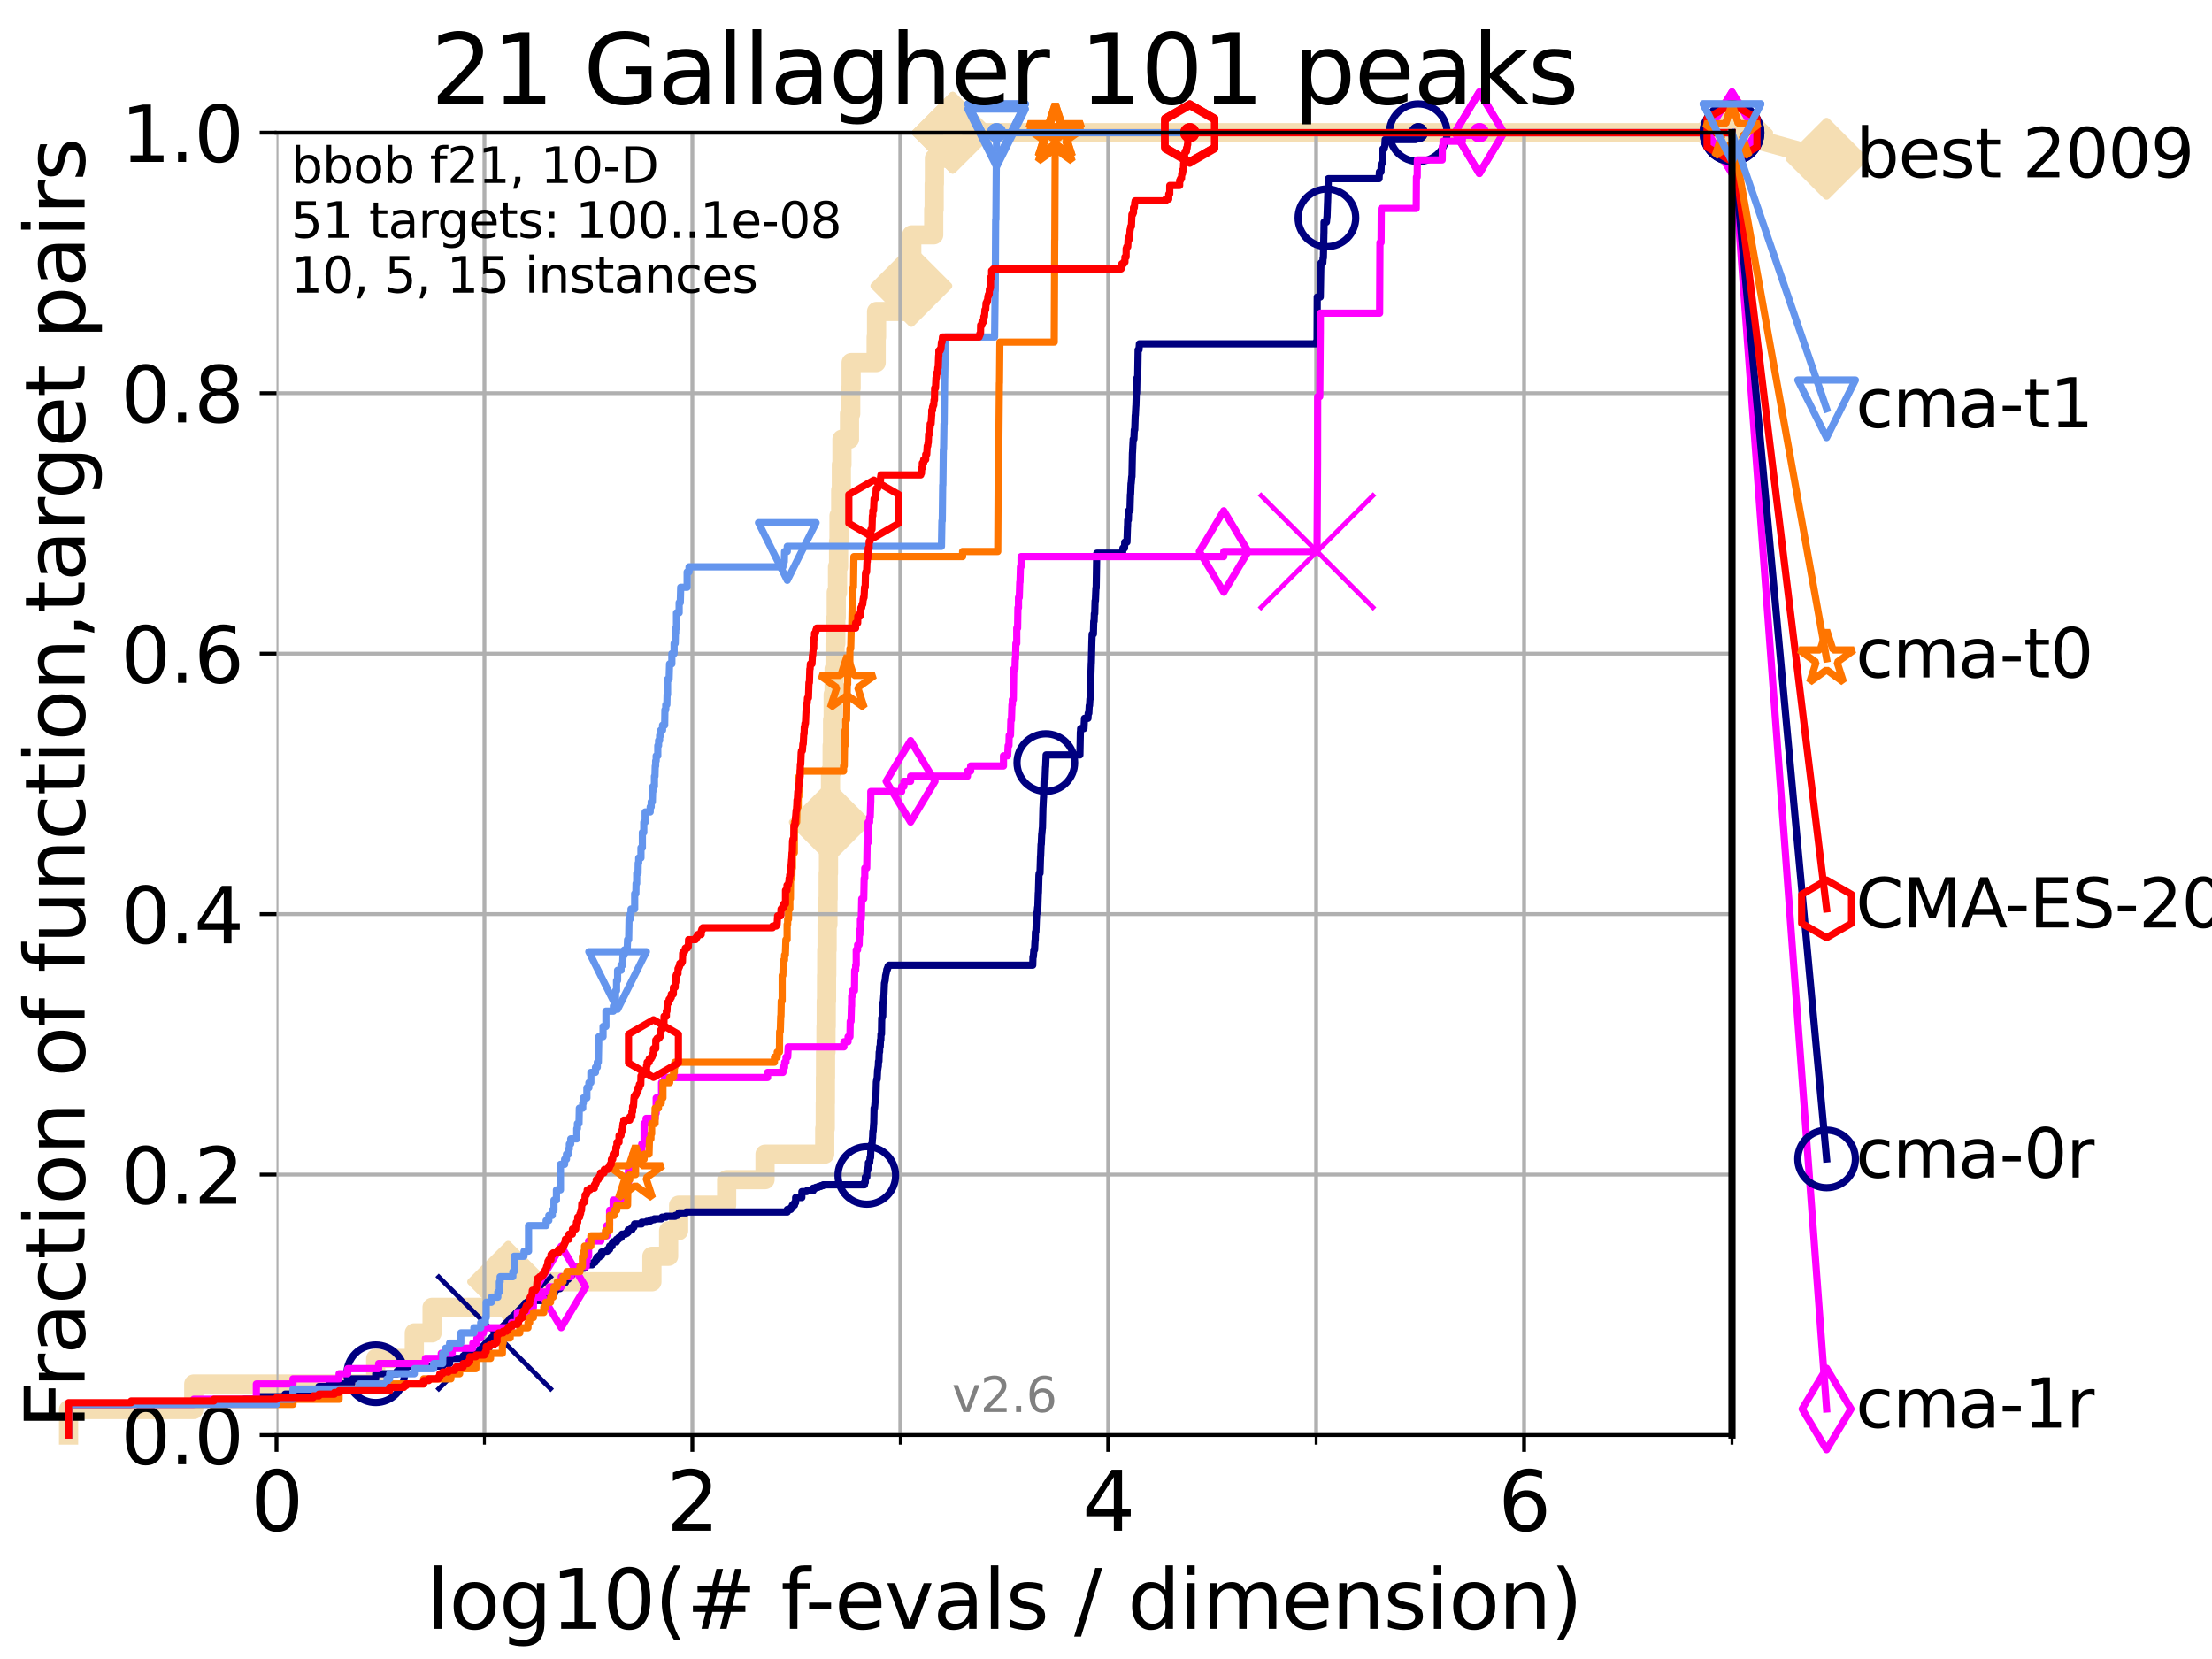 <?xml version="1.0" encoding="utf-8" standalone="no"?>
<!DOCTYPE svg PUBLIC "-//W3C//DTD SVG 1.1//EN"
  "http://www.w3.org/Graphics/SVG/1.1/DTD/svg11.dtd">
<svg xmlns:xlink="http://www.w3.org/1999/xlink" width="460.8pt" height="345.6pt" viewBox="0 0 460.8 345.6" xmlns="http://www.w3.org/2000/svg" version="1.1">
 <defs>
  <style type="text/css">*{stroke-linejoin: round; stroke-linecap: butt}</style>
 </defs>
 <g id="figure_1">
  <g id="patch_1">
   <path d="M 0 345.6 
L 460.8 345.6 
L 460.8 0 
L 0 0 
z
" style="fill: #ffffff"/>
  </g>
  <g id="axes_1">
   <g id="patch_2">
    <path d="M 57.6 298.944 
L 360.806 298.944 
L 360.806 27.648 
L 57.6 27.648 
z
" style="fill: #ffffff"/>
   </g>
   <g id="line2d_1">
    <path d="M 14.285 298.944 
L 14.285 293.624 
L 40.363 293.624 
L 40.363 288.305 
L 78.267 288.305 
L 78.267 282.985 
L 86.307 282.985 
L 86.307 277.666 
L 90.008 277.666 
L 90.008 272.346 
L 105.851 272.346 
L 105.851 267.027 
L 135.806 267.027 
L 135.806 261.707 
L 139.289 261.707 
L 139.289 256.388 
L 141.371 256.388 
L 141.371 251.068 
L 151.375 251.068 
L 151.375 245.749 
L 159.368 245.749 
L 159.368 240.429 
L 171.809 240.429 
L 171.809 235.11 
L 171.917 235.11 
L 171.917 229.79 
L 171.947 229.79 
L 171.947 224.471 
L 171.977 224.471 
L 171.977 219.151 
L 172.067 219.151 
L 172.067 213.832 
L 172.119 213.832 
L 172.119 208.512 
L 172.187 208.512 
L 172.187 203.192 
L 172.23 203.192 
L 172.23 197.873 
L 172.302 197.873 
L 172.302 192.553 
L 172.47 192.553 
L 172.47 187.234 
L 172.524 187.234 
L 172.524 181.914 
L 172.587 181.914 
L 172.587 176.595 
L 172.868 176.595 
L 172.868 171.275 
L 172.958 171.275 
L 172.958 165.956 
L 173.011 165.956 
L 173.011 160.636 
L 173.346 160.636 
L 173.346 155.317 
L 173.442 155.317 
L 173.442 149.997 
L 173.565 149.997 
L 173.565 144.678 
L 173.754 144.678 
L 173.754 139.358 
L 173.957 139.358 
L 173.957 134.039 
L 174.115 134.039 
L 174.115 128.719 
L 174.207 128.719 
L 174.207 123.4 
L 174.473 123.4 
L 174.473 118.08 
L 174.69 118.08 
L 174.69 112.76 
L 174.783 112.76 
L 174.783 107.441 
L 175.135 107.441 
L 175.135 102.121 
L 175.273 102.121 
L 175.273 96.802 
L 175.396 96.802 
L 175.396 91.482 
L 176.965 91.482 
L 176.965 86.163 
L 177.22 86.163 
L 177.22 80.843 
L 177.308 80.843 
L 177.308 75.524 
L 182.519 75.524 
L 182.519 70.204 
L 182.604 70.204 
L 182.604 64.885 
L 189.848 64.885 
L 189.848 59.565 
L 189.893 59.565 
L 189.893 54.246 
L 189.934 54.246 
L 189.934 48.926 
L 194.507 48.926 
L 194.507 43.607 
L 194.6 43.607 
L 194.6 38.287 
L 194.653 38.287 
L 194.653 32.968 
L 198.46 32.968 
L 198.46 27.648 
L 360.806 27.648 
" style="fill: none; stroke: #f5deb3; stroke-width: 4; stroke-linecap: square"/>
   </g>
   <g id="line2d_2">
    <defs>
     <path id="mf552b29dc6" d="M -0 7.778 
L 7.778 0 
L 0 -7.778 
L -7.778 -0 
z
" style="stroke: #f5deb3; stroke-width: 1.5; stroke-linejoin: miter"/>
    </defs>
    <g>
     <use xlink:href="#mf552b29dc6" x="105.851" y="267.027" style="fill: #f5deb3; stroke: #f5deb3; stroke-width: 1.5; stroke-linejoin: miter"/>
     <use xlink:href="#mf552b29dc6" x="172.868" y="171.275" style="fill: #f5deb3; stroke: #f5deb3; stroke-width: 1.5; stroke-linejoin: miter"/>
     <use xlink:href="#mf552b29dc6" x="189.848" y="59.565" style="fill: #f5deb3; stroke: #f5deb3; stroke-width: 1.5; stroke-linejoin: miter"/>
     <use xlink:href="#mf552b29dc6" x="198.46" y="27.648" style="fill: #f5deb3; stroke: #f5deb3; stroke-width: 1.5; stroke-linejoin: miter"/>
     <use xlink:href="#mf552b29dc6" x="198.46" y="27.648" style="fill: #f5deb3; stroke: #f5deb3; stroke-width: 1.5; stroke-linejoin: miter"/>
     <use xlink:href="#mf552b29dc6" x="360.806" y="27.648" style="fill: #f5deb3; stroke: #f5deb3; stroke-width: 1.5; stroke-linejoin: miter"/>
    </g>
   </g>
   <g id="line2d_3">
    <path style="fill: none; stroke: #f5deb3; stroke-width: 4; stroke-linecap: square"/>
    <g/>
   </g>
   <g id="line2d_4">
    <path d="M 360.806 27.648 
L 380.515 33.074 
" style="fill: none; stroke: #f5deb3; stroke-width: 4; stroke-linecap: square"/>
    <g>
     <use xlink:href="#mf552b29dc6" x="360.806" y="27.648" style="fill: #f5deb3; stroke: #f5deb3; stroke-width: 1.5; stroke-linejoin: miter"/>
     <use xlink:href="#mf552b29dc6" x="380.515" y="33.074" style="fill: #f5deb3; stroke: #f5deb3; stroke-width: 1.5; stroke-linejoin: miter"/>
    </g>
   </g>
   <g id="matplotlib.axis_1">
    <g id="xtick_1">
     <g id="line2d_5">
      <path d="M 57.6 298.944 
L 57.6 27.648 
" clip-path="url(#pf26df97368)" style="fill: none; stroke: #b0b0b0; stroke-width: 0.8; stroke-linecap: square"/>
     </g>
     <g id="line2d_6">
      <defs>
       <path id="m0bbb193a00" d="M 0 0 
L 0 3.5 
" style="stroke: #000000; stroke-width: 0.8"/>
      </defs>
      <g>
       <use xlink:href="#m0bbb193a00" x="57.6" y="298.944" style="stroke: #000000; stroke-width: 0.8"/>
      </g>
     </g>
     <g id="text_1">
      <!-- 0 -->
      <g transform="translate(52.192 318.861)scale(0.17 -0.17)">
       <defs>
        <path id="DejaVuSans-30" d="M 2034 4250 
Q 1547 4250 1301 3770 
Q 1056 3291 1056 2328 
Q 1056 1369 1301 889 
Q 1547 409 2034 409 
Q 2525 409 2770 889 
Q 3016 1369 3016 2328 
Q 3016 3291 2770 3770 
Q 2525 4250 2034 4250 
z
M 2034 4750 
Q 2819 4750 3233 4129 
Q 3647 3509 3647 2328 
Q 3647 1150 3233 529 
Q 2819 -91 2034 -91 
Q 1250 -91 836 529 
Q 422 1150 422 2328 
Q 422 3509 836 4129 
Q 1250 4750 2034 4750 
z
" transform="scale(0.016)"/>
       </defs>
       <use xlink:href="#DejaVuSans-30"/>
      </g>
     </g>
    </g>
    <g id="xtick_2">
     <g id="line2d_7">
      <path d="M 144.23 298.944 
L 144.23 27.648 
" clip-path="url(#pf26df97368)" style="fill: none; stroke: #b0b0b0; stroke-width: 0.8; stroke-linecap: square"/>
     </g>
     <g id="line2d_8">
      <g>
       <use xlink:href="#m0bbb193a00" x="144.23" y="298.944" style="stroke: #000000; stroke-width: 0.8"/>
      </g>
     </g>
     <g id="text_2">
      <!-- 2 -->
      <g transform="translate(138.822 318.861)scale(0.17 -0.17)">
       <defs>
        <path id="DejaVuSans-32" d="M 1228 531 
L 3431 531 
L 3431 0 
L 469 0 
L 469 531 
Q 828 903 1448 1529 
Q 2069 2156 2228 2338 
Q 2531 2678 2651 2914 
Q 2772 3150 2772 3378 
Q 2772 3750 2511 3984 
Q 2250 4219 1831 4219 
Q 1534 4219 1204 4116 
Q 875 4013 500 3803 
L 500 4441 
Q 881 4594 1212 4672 
Q 1544 4750 1819 4750 
Q 2544 4750 2975 4387 
Q 3406 4025 3406 3419 
Q 3406 3131 3298 2873 
Q 3191 2616 2906 2266 
Q 2828 2175 2409 1742 
Q 1991 1309 1228 531 
z
" transform="scale(0.016)"/>
       </defs>
       <use xlink:href="#DejaVuSans-32"/>
      </g>
     </g>
    </g>
    <g id="xtick_3">
     <g id="line2d_9">
      <path d="M 230.861 298.944 
L 230.861 27.648 
" clip-path="url(#pf26df97368)" style="fill: none; stroke: #b0b0b0; stroke-width: 0.8; stroke-linecap: square"/>
     </g>
     <g id="line2d_10">
      <g>
       <use xlink:href="#m0bbb193a00" x="230.861" y="298.944" style="stroke: #000000; stroke-width: 0.8"/>
      </g>
     </g>
     <g id="text_3">
      <!-- 4 -->
      <g transform="translate(225.453 318.861)scale(0.17 -0.17)">
       <defs>
        <path id="DejaVuSans-34" d="M 2419 4116 
L 825 1625 
L 2419 1625 
L 2419 4116 
z
M 2253 4666 
L 3047 4666 
L 3047 1625 
L 3713 1625 
L 3713 1100 
L 3047 1100 
L 3047 0 
L 2419 0 
L 2419 1100 
L 313 1100 
L 313 1709 
L 2253 4666 
z
" transform="scale(0.016)"/>
       </defs>
       <use xlink:href="#DejaVuSans-34"/>
      </g>
     </g>
    </g>
    <g id="xtick_4">
     <g id="line2d_11">
      <path d="M 317.491 298.944 
L 317.491 27.648 
" clip-path="url(#pf26df97368)" style="fill: none; stroke: #b0b0b0; stroke-width: 0.8; stroke-linecap: square"/>
     </g>
     <g id="line2d_12">
      <g>
       <use xlink:href="#m0bbb193a00" x="317.491" y="298.944" style="stroke: #000000; stroke-width: 0.8"/>
      </g>
     </g>
     <g id="text_4">
      <!-- 6 -->
      <g transform="translate(312.083 318.861)scale(0.17 -0.17)">
       <defs>
        <path id="DejaVuSans-36" d="M 2113 2584 
Q 1688 2584 1439 2293 
Q 1191 2003 1191 1497 
Q 1191 994 1439 701 
Q 1688 409 2113 409 
Q 2538 409 2786 701 
Q 3034 994 3034 1497 
Q 3034 2003 2786 2293 
Q 2538 2584 2113 2584 
z
M 3366 4563 
L 3366 3988 
Q 3128 4100 2886 4159 
Q 2644 4219 2406 4219 
Q 1781 4219 1451 3797 
Q 1122 3375 1075 2522 
Q 1259 2794 1537 2939 
Q 1816 3084 2150 3084 
Q 2853 3084 3261 2657 
Q 3669 2231 3669 1497 
Q 3669 778 3244 343 
Q 2819 -91 2113 -91 
Q 1303 -91 875 529 
Q 447 1150 447 2328 
Q 447 3434 972 4092 
Q 1497 4750 2381 4750 
Q 2619 4750 2861 4703 
Q 3103 4656 3366 4563 
z
" transform="scale(0.016)"/>
       </defs>
       <use xlink:href="#DejaVuSans-36"/>
      </g>
     </g>
    </g>
    <g id="xtick_5">
     <g id="line2d_13">
      <path d="M 100.915 298.944 
L 100.915 27.648 
" clip-path="url(#pf26df97368)" style="fill: none; stroke: #b0b0b0; stroke-width: 0.8; stroke-linecap: square"/>
     </g>
     <g id="line2d_14">
      <defs>
       <path id="m6f53ed7f7c" d="M 0 0 
L 0 2 
" style="stroke: #000000; stroke-width: 0.6"/>
      </defs>
      <g>
       <use xlink:href="#m6f53ed7f7c" x="100.915" y="298.944" style="stroke: #000000; stroke-width: 0.6"/>
      </g>
     </g>
    </g>
    <g id="xtick_6">
     <g id="line2d_15">
      <path d="M 187.546 298.944 
L 187.546 27.648 
" clip-path="url(#pf26df97368)" style="fill: none; stroke: #b0b0b0; stroke-width: 0.8; stroke-linecap: square"/>
     </g>
     <g id="line2d_16">
      <g>
       <use xlink:href="#m6f53ed7f7c" x="187.546" y="298.944" style="stroke: #000000; stroke-width: 0.6"/>
      </g>
     </g>
    </g>
    <g id="xtick_7">
     <g id="line2d_17">
      <path d="M 274.176 298.944 
L 274.176 27.648 
" clip-path="url(#pf26df97368)" style="fill: none; stroke: #b0b0b0; stroke-width: 0.8; stroke-linecap: square"/>
     </g>
     <g id="line2d_18">
      <g>
       <use xlink:href="#m6f53ed7f7c" x="274.176" y="298.944" style="stroke: #000000; stroke-width: 0.6"/>
      </g>
     </g>
    </g>
    <g id="xtick_8">
     <g id="line2d_19">
      <path d="M 360.806 298.944 
L 360.806 27.648 
" clip-path="url(#pf26df97368)" style="fill: none; stroke: #b0b0b0; stroke-width: 0.8; stroke-linecap: square"/>
     </g>
     <g id="line2d_20">
      <g>
       <use xlink:href="#m6f53ed7f7c" x="360.806" y="298.944" style="stroke: #000000; stroke-width: 0.6"/>
      </g>
     </g>
    </g>
    <g id="text_5">
     <!-- log10(# f-evals / dimension) -->
     <g transform="translate(88.823 339.314)scale(0.17 -0.17)">
      <defs>
       <path id="DejaVuSans-6c" d="M 603 4863 
L 1178 4863 
L 1178 0 
L 603 0 
L 603 4863 
z
" transform="scale(0.016)"/>
       <path id="DejaVuSans-6f" d="M 1959 3097 
Q 1497 3097 1228 2736 
Q 959 2375 959 1747 
Q 959 1119 1226 758 
Q 1494 397 1959 397 
Q 2419 397 2687 759 
Q 2956 1122 2956 1747 
Q 2956 2369 2687 2733 
Q 2419 3097 1959 3097 
z
M 1959 3584 
Q 2709 3584 3137 3096 
Q 3566 2609 3566 1747 
Q 3566 888 3137 398 
Q 2709 -91 1959 -91 
Q 1206 -91 779 398 
Q 353 888 353 1747 
Q 353 2609 779 3096 
Q 1206 3584 1959 3584 
z
" transform="scale(0.016)"/>
       <path id="DejaVuSans-67" d="M 2906 1791 
Q 2906 2416 2648 2759 
Q 2391 3103 1925 3103 
Q 1463 3103 1205 2759 
Q 947 2416 947 1791 
Q 947 1169 1205 825 
Q 1463 481 1925 481 
Q 2391 481 2648 825 
Q 2906 1169 2906 1791 
z
M 3481 434 
Q 3481 -459 3084 -895 
Q 2688 -1331 1869 -1331 
Q 1566 -1331 1297 -1286 
Q 1028 -1241 775 -1147 
L 775 -588 
Q 1028 -725 1275 -790 
Q 1522 -856 1778 -856 
Q 2344 -856 2625 -561 
Q 2906 -266 2906 331 
L 2906 616 
Q 2728 306 2450 153 
Q 2172 0 1784 0 
Q 1141 0 747 490 
Q 353 981 353 1791 
Q 353 2603 747 3093 
Q 1141 3584 1784 3584 
Q 2172 3584 2450 3431 
Q 2728 3278 2906 2969 
L 2906 3500 
L 3481 3500 
L 3481 434 
z
" transform="scale(0.016)"/>
       <path id="DejaVuSans-31" d="M 794 531 
L 1825 531 
L 1825 4091 
L 703 3866 
L 703 4441 
L 1819 4666 
L 2450 4666 
L 2450 531 
L 3481 531 
L 3481 0 
L 794 0 
L 794 531 
z
" transform="scale(0.016)"/>
       <path id="DejaVuSans-28" d="M 1984 4856 
Q 1566 4138 1362 3434 
Q 1159 2731 1159 2009 
Q 1159 1288 1364 580 
Q 1569 -128 1984 -844 
L 1484 -844 
Q 1016 -109 783 600 
Q 550 1309 550 2009 
Q 550 2706 781 3412 
Q 1013 4119 1484 4856 
L 1984 4856 
z
" transform="scale(0.016)"/>
       <path id="DejaVuSans-23" d="M 3272 2816 
L 2363 2816 
L 2100 1772 
L 3016 1772 
L 3272 2816 
z
M 2803 4594 
L 2478 3297 
L 3391 3297 
L 3719 4594 
L 4219 4594 
L 3897 3297 
L 4872 3297 
L 4872 2816 
L 3775 2816 
L 3519 1772 
L 4513 1772 
L 4513 1294 
L 3397 1294 
L 3072 0 
L 2572 0 
L 2894 1294 
L 1978 1294 
L 1656 0 
L 1153 0 
L 1478 1294 
L 494 1294 
L 494 1772 
L 1594 1772 
L 1856 2816 
L 850 2816 
L 850 3297 
L 1978 3297 
L 2297 4594 
L 2803 4594 
z
" transform="scale(0.016)"/>
       <path id="DejaVuSans-20" transform="scale(0.016)"/>
       <path id="DejaVuSans-66" d="M 2375 4863 
L 2375 4384 
L 1825 4384 
Q 1516 4384 1395 4259 
Q 1275 4134 1275 3809 
L 1275 3500 
L 2222 3500 
L 2222 3053 
L 1275 3053 
L 1275 0 
L 697 0 
L 697 3053 
L 147 3053 
L 147 3500 
L 697 3500 
L 697 3744 
Q 697 4328 969 4595 
Q 1241 4863 1831 4863 
L 2375 4863 
z
" transform="scale(0.016)"/>
       <path id="DejaVuSans-2d" d="M 313 2009 
L 1997 2009 
L 1997 1497 
L 313 1497 
L 313 2009 
z
" transform="scale(0.016)"/>
       <path id="DejaVuSans-65" d="M 3597 1894 
L 3597 1613 
L 953 1613 
Q 991 1019 1311 708 
Q 1631 397 2203 397 
Q 2534 397 2845 478 
Q 3156 559 3463 722 
L 3463 178 
Q 3153 47 2828 -22 
Q 2503 -91 2169 -91 
Q 1331 -91 842 396 
Q 353 884 353 1716 
Q 353 2575 817 3079 
Q 1281 3584 2069 3584 
Q 2775 3584 3186 3129 
Q 3597 2675 3597 1894 
z
M 3022 2063 
Q 3016 2534 2758 2815 
Q 2500 3097 2075 3097 
Q 1594 3097 1305 2825 
Q 1016 2553 972 2059 
L 3022 2063 
z
" transform="scale(0.016)"/>
       <path id="DejaVuSans-76" d="M 191 3500 
L 800 3500 
L 1894 563 
L 2988 3500 
L 3597 3500 
L 2284 0 
L 1503 0 
L 191 3500 
z
" transform="scale(0.016)"/>
       <path id="DejaVuSans-61" d="M 2194 1759 
Q 1497 1759 1228 1600 
Q 959 1441 959 1056 
Q 959 750 1161 570 
Q 1363 391 1709 391 
Q 2188 391 2477 730 
Q 2766 1069 2766 1631 
L 2766 1759 
L 2194 1759 
z
M 3341 1997 
L 3341 0 
L 2766 0 
L 2766 531 
Q 2569 213 2275 61 
Q 1981 -91 1556 -91 
Q 1019 -91 701 211 
Q 384 513 384 1019 
Q 384 1609 779 1909 
Q 1175 2209 1959 2209 
L 2766 2209 
L 2766 2266 
Q 2766 2663 2505 2880 
Q 2244 3097 1772 3097 
Q 1472 3097 1187 3025 
Q 903 2953 641 2809 
L 641 3341 
Q 956 3463 1253 3523 
Q 1550 3584 1831 3584 
Q 2591 3584 2966 3190 
Q 3341 2797 3341 1997 
z
" transform="scale(0.016)"/>
       <path id="DejaVuSans-73" d="M 2834 3397 
L 2834 2853 
Q 2591 2978 2328 3040 
Q 2066 3103 1784 3103 
Q 1356 3103 1142 2972 
Q 928 2841 928 2578 
Q 928 2378 1081 2264 
Q 1234 2150 1697 2047 
L 1894 2003 
Q 2506 1872 2764 1633 
Q 3022 1394 3022 966 
Q 3022 478 2636 193 
Q 2250 -91 1575 -91 
Q 1294 -91 989 -36 
Q 684 19 347 128 
L 347 722 
Q 666 556 975 473 
Q 1284 391 1588 391 
Q 1994 391 2212 530 
Q 2431 669 2431 922 
Q 2431 1156 2273 1281 
Q 2116 1406 1581 1522 
L 1381 1569 
Q 847 1681 609 1914 
Q 372 2147 372 2553 
Q 372 3047 722 3315 
Q 1072 3584 1716 3584 
Q 2034 3584 2315 3537 
Q 2597 3491 2834 3397 
z
" transform="scale(0.016)"/>
       <path id="DejaVuSans-2f" d="M 1625 4666 
L 2156 4666 
L 531 -594 
L 0 -594 
L 1625 4666 
z
" transform="scale(0.016)"/>
       <path id="DejaVuSans-64" d="M 2906 2969 
L 2906 4863 
L 3481 4863 
L 3481 0 
L 2906 0 
L 2906 525 
Q 2725 213 2448 61 
Q 2172 -91 1784 -91 
Q 1150 -91 751 415 
Q 353 922 353 1747 
Q 353 2572 751 3078 
Q 1150 3584 1784 3584 
Q 2172 3584 2448 3432 
Q 2725 3281 2906 2969 
z
M 947 1747 
Q 947 1113 1208 752 
Q 1469 391 1925 391 
Q 2381 391 2643 752 
Q 2906 1113 2906 1747 
Q 2906 2381 2643 2742 
Q 2381 3103 1925 3103 
Q 1469 3103 1208 2742 
Q 947 2381 947 1747 
z
" transform="scale(0.016)"/>
       <path id="DejaVuSans-69" d="M 603 3500 
L 1178 3500 
L 1178 0 
L 603 0 
L 603 3500 
z
M 603 4863 
L 1178 4863 
L 1178 4134 
L 603 4134 
L 603 4863 
z
" transform="scale(0.016)"/>
       <path id="DejaVuSans-6d" d="M 3328 2828 
Q 3544 3216 3844 3400 
Q 4144 3584 4550 3584 
Q 5097 3584 5394 3201 
Q 5691 2819 5691 2113 
L 5691 0 
L 5113 0 
L 5113 2094 
Q 5113 2597 4934 2840 
Q 4756 3084 4391 3084 
Q 3944 3084 3684 2787 
Q 3425 2491 3425 1978 
L 3425 0 
L 2847 0 
L 2847 2094 
Q 2847 2600 2669 2842 
Q 2491 3084 2119 3084 
Q 1678 3084 1418 2786 
Q 1159 2488 1159 1978 
L 1159 0 
L 581 0 
L 581 3500 
L 1159 3500 
L 1159 2956 
Q 1356 3278 1631 3431 
Q 1906 3584 2284 3584 
Q 2666 3584 2933 3390 
Q 3200 3197 3328 2828 
z
" transform="scale(0.016)"/>
       <path id="DejaVuSans-6e" d="M 3513 2113 
L 3513 0 
L 2938 0 
L 2938 2094 
Q 2938 2591 2744 2837 
Q 2550 3084 2163 3084 
Q 1697 3084 1428 2787 
Q 1159 2491 1159 1978 
L 1159 0 
L 581 0 
L 581 3500 
L 1159 3500 
L 1159 2956 
Q 1366 3272 1645 3428 
Q 1925 3584 2291 3584 
Q 2894 3584 3203 3211 
Q 3513 2838 3513 2113 
z
" transform="scale(0.016)"/>
       <path id="DejaVuSans-29" d="M 513 4856 
L 1013 4856 
Q 1481 4119 1714 3412 
Q 1947 2706 1947 2009 
Q 1947 1309 1714 600 
Q 1481 -109 1013 -844 
L 513 -844 
Q 928 -128 1133 580 
Q 1338 1288 1338 2009 
Q 1338 2731 1133 3434 
Q 928 4138 513 4856 
z
" transform="scale(0.016)"/>
      </defs>
      <use xlink:href="#DejaVuSans-6c"/>
      <use xlink:href="#DejaVuSans-6f" x="27.783"/>
      <use xlink:href="#DejaVuSans-67" x="88.965"/>
      <use xlink:href="#DejaVuSans-31" x="152.441"/>
      <use xlink:href="#DejaVuSans-30" x="216.064"/>
      <use xlink:href="#DejaVuSans-28" x="279.688"/>
      <use xlink:href="#DejaVuSans-23" x="318.701"/>
      <use xlink:href="#DejaVuSans-20" x="402.49"/>
      <use xlink:href="#DejaVuSans-66" x="434.277"/>
      <use xlink:href="#DejaVuSans-2d" x="463.982"/>
      <use xlink:href="#DejaVuSans-65" x="500.066"/>
      <use xlink:href="#DejaVuSans-76" x="561.59"/>
      <use xlink:href="#DejaVuSans-61" x="620.77"/>
      <use xlink:href="#DejaVuSans-6c" x="682.049"/>
      <use xlink:href="#DejaVuSans-73" x="709.832"/>
      <use xlink:href="#DejaVuSans-20" x="761.932"/>
      <use xlink:href="#DejaVuSans-2f" x="793.719"/>
      <use xlink:href="#DejaVuSans-20" x="827.41"/>
      <use xlink:href="#DejaVuSans-64" x="859.197"/>
      <use xlink:href="#DejaVuSans-69" x="922.674"/>
      <use xlink:href="#DejaVuSans-6d" x="950.457"/>
      <use xlink:href="#DejaVuSans-65" x="1047.869"/>
      <use xlink:href="#DejaVuSans-6e" x="1109.393"/>
      <use xlink:href="#DejaVuSans-73" x="1172.771"/>
      <use xlink:href="#DejaVuSans-69" x="1224.871"/>
      <use xlink:href="#DejaVuSans-6f" x="1252.654"/>
      <use xlink:href="#DejaVuSans-6e" x="1313.836"/>
      <use xlink:href="#DejaVuSans-29" x="1377.215"/>
     </g>
    </g>
   </g>
   <g id="matplotlib.axis_2">
    <g id="ytick_1">
     <g id="line2d_21">
      <path d="M 57.6 298.944 
L 360.806 298.944 
" clip-path="url(#pf26df97368)" style="fill: none; stroke: #b0b0b0; stroke-width: 0.8; stroke-linecap: square"/>
     </g>
     <g id="line2d_22">
      <defs>
       <path id="mb16ee3b59a" d="M 0 0 
L -3.5 0 
" style="stroke: #000000; stroke-width: 0.8"/>
      </defs>
      <g>
       <use xlink:href="#mb16ee3b59a" x="57.6" y="298.944" style="stroke: #000000; stroke-width: 0.8"/>
      </g>
     </g>
     <g id="text_6">
      <!-- 0.0 -->
      <g transform="translate(25.155 305.023)scale(0.16 -0.16)">
       <defs>
        <path id="DejaVuSans-2e" d="M 684 794 
L 1344 794 
L 1344 0 
L 684 0 
L 684 794 
z
" transform="scale(0.016)"/>
       </defs>
       <use xlink:href="#DejaVuSans-30"/>
       <use xlink:href="#DejaVuSans-2e" x="63.623"/>
       <use xlink:href="#DejaVuSans-30" x="95.41"/>
      </g>
     </g>
    </g>
    <g id="ytick_2">
     <g id="line2d_23">
      <path d="M 57.6 244.685 
L 360.806 244.685 
" clip-path="url(#pf26df97368)" style="fill: none; stroke: #b0b0b0; stroke-width: 0.8; stroke-linecap: square"/>
     </g>
     <g id="line2d_24">
      <g>
       <use xlink:href="#mb16ee3b59a" x="57.6" y="244.685" style="stroke: #000000; stroke-width: 0.8"/>
      </g>
     </g>
     <g id="text_7">
      <!-- 0.2 -->
      <g transform="translate(25.155 250.764)scale(0.16 -0.16)">
       <use xlink:href="#DejaVuSans-30"/>
       <use xlink:href="#DejaVuSans-2e" x="63.623"/>
       <use xlink:href="#DejaVuSans-32" x="95.41"/>
      </g>
     </g>
    </g>
    <g id="ytick_3">
     <g id="line2d_25">
      <path d="M 57.6 190.426 
L 360.806 190.426 
" clip-path="url(#pf26df97368)" style="fill: none; stroke: #b0b0b0; stroke-width: 0.8; stroke-linecap: square"/>
     </g>
     <g id="line2d_26">
      <g>
       <use xlink:href="#mb16ee3b59a" x="57.6" y="190.426" style="stroke: #000000; stroke-width: 0.8"/>
      </g>
     </g>
     <g id="text_8">
      <!-- 0.4 -->
      <g transform="translate(25.155 196.504)scale(0.16 -0.16)">
       <use xlink:href="#DejaVuSans-30"/>
       <use xlink:href="#DejaVuSans-2e" x="63.623"/>
       <use xlink:href="#DejaVuSans-34" x="95.41"/>
      </g>
     </g>
    </g>
    <g id="ytick_4">
     <g id="line2d_27">
      <path d="M 57.6 136.166 
L 360.806 136.166 
" clip-path="url(#pf26df97368)" style="fill: none; stroke: #b0b0b0; stroke-width: 0.8; stroke-linecap: square"/>
     </g>
     <g id="line2d_28">
      <g>
       <use xlink:href="#mb16ee3b59a" x="57.6" y="136.166" style="stroke: #000000; stroke-width: 0.8"/>
      </g>
     </g>
     <g id="text_9">
      <!-- 0.6 -->
      <g transform="translate(25.155 142.245)scale(0.16 -0.16)">
       <use xlink:href="#DejaVuSans-30"/>
       <use xlink:href="#DejaVuSans-2e" x="63.623"/>
       <use xlink:href="#DejaVuSans-36" x="95.41"/>
      </g>
     </g>
    </g>
    <g id="ytick_5">
     <g id="line2d_29">
      <path d="M 57.6 81.907 
L 360.806 81.907 
" clip-path="url(#pf26df97368)" style="fill: none; stroke: #b0b0b0; stroke-width: 0.8; stroke-linecap: square"/>
     </g>
     <g id="line2d_30">
      <g>
       <use xlink:href="#mb16ee3b59a" x="57.6" y="81.907" style="stroke: #000000; stroke-width: 0.8"/>
      </g>
     </g>
     <g id="text_10">
      <!-- 0.8 -->
      <g transform="translate(25.155 87.986)scale(0.16 -0.16)">
       <defs>
        <path id="DejaVuSans-38" d="M 2034 2216 
Q 1584 2216 1326 1975 
Q 1069 1734 1069 1313 
Q 1069 891 1326 650 
Q 1584 409 2034 409 
Q 2484 409 2743 651 
Q 3003 894 3003 1313 
Q 3003 1734 2745 1975 
Q 2488 2216 2034 2216 
z
M 1403 2484 
Q 997 2584 770 2862 
Q 544 3141 544 3541 
Q 544 4100 942 4425 
Q 1341 4750 2034 4750 
Q 2731 4750 3128 4425 
Q 3525 4100 3525 3541 
Q 3525 3141 3298 2862 
Q 3072 2584 2669 2484 
Q 3125 2378 3379 2068 
Q 3634 1759 3634 1313 
Q 3634 634 3220 271 
Q 2806 -91 2034 -91 
Q 1263 -91 848 271 
Q 434 634 434 1313 
Q 434 1759 690 2068 
Q 947 2378 1403 2484 
z
M 1172 3481 
Q 1172 3119 1398 2916 
Q 1625 2713 2034 2713 
Q 2441 2713 2670 2916 
Q 2900 3119 2900 3481 
Q 2900 3844 2670 4047 
Q 2441 4250 2034 4250 
Q 1625 4250 1398 4047 
Q 1172 3844 1172 3481 
z
" transform="scale(0.016)"/>
       </defs>
       <use xlink:href="#DejaVuSans-30"/>
       <use xlink:href="#DejaVuSans-2e" x="63.623"/>
       <use xlink:href="#DejaVuSans-38" x="95.41"/>
      </g>
     </g>
    </g>
    <g id="ytick_6">
     <g id="line2d_31">
      <path d="M 57.6 27.648 
L 360.806 27.648 
" clip-path="url(#pf26df97368)" style="fill: none; stroke: #b0b0b0; stroke-width: 0.8; stroke-linecap: square"/>
     </g>
     <g id="line2d_32">
      <g>
       <use xlink:href="#mb16ee3b59a" x="57.6" y="27.648" style="stroke: #000000; stroke-width: 0.8"/>
      </g>
     </g>
     <g id="text_11">
      <!-- 1.0 -->
      <g transform="translate(25.155 33.727)scale(0.16 -0.16)">
       <use xlink:href="#DejaVuSans-31"/>
       <use xlink:href="#DejaVuSans-2e" x="63.623"/>
       <use xlink:href="#DejaVuSans-30" x="95.41"/>
      </g>
     </g>
    </g>
    <g id="text_12">
     <!-- Fraction of function,target pairs -->
     <g transform="translate(17.62 297.681)rotate(-90)scale(0.17 -0.17)">
      <defs>
       <path id="DejaVuSans-46" d="M 628 4666 
L 3309 4666 
L 3309 4134 
L 1259 4134 
L 1259 2759 
L 3109 2759 
L 3109 2228 
L 1259 2228 
L 1259 0 
L 628 0 
L 628 4666 
z
" transform="scale(0.016)"/>
       <path id="DejaVuSans-72" d="M 2631 2963 
Q 2534 3019 2420 3045 
Q 2306 3072 2169 3072 
Q 1681 3072 1420 2755 
Q 1159 2438 1159 1844 
L 1159 0 
L 581 0 
L 581 3500 
L 1159 3500 
L 1159 2956 
Q 1341 3275 1631 3429 
Q 1922 3584 2338 3584 
Q 2397 3584 2469 3576 
Q 2541 3569 2628 3553 
L 2631 2963 
z
" transform="scale(0.016)"/>
       <path id="DejaVuSans-63" d="M 3122 3366 
L 3122 2828 
Q 2878 2963 2633 3030 
Q 2388 3097 2138 3097 
Q 1578 3097 1268 2742 
Q 959 2388 959 1747 
Q 959 1106 1268 751 
Q 1578 397 2138 397 
Q 2388 397 2633 464 
Q 2878 531 3122 666 
L 3122 134 
Q 2881 22 2623 -34 
Q 2366 -91 2075 -91 
Q 1284 -91 818 406 
Q 353 903 353 1747 
Q 353 2603 823 3093 
Q 1294 3584 2113 3584 
Q 2378 3584 2631 3529 
Q 2884 3475 3122 3366 
z
" transform="scale(0.016)"/>
       <path id="DejaVuSans-74" d="M 1172 4494 
L 1172 3500 
L 2356 3500 
L 2356 3053 
L 1172 3053 
L 1172 1153 
Q 1172 725 1289 603 
Q 1406 481 1766 481 
L 2356 481 
L 2356 0 
L 1766 0 
Q 1100 0 847 248 
Q 594 497 594 1153 
L 594 3053 
L 172 3053 
L 172 3500 
L 594 3500 
L 594 4494 
L 1172 4494 
z
" transform="scale(0.016)"/>
       <path id="DejaVuSans-75" d="M 544 1381 
L 544 3500 
L 1119 3500 
L 1119 1403 
Q 1119 906 1312 657 
Q 1506 409 1894 409 
Q 2359 409 2629 706 
Q 2900 1003 2900 1516 
L 2900 3500 
L 3475 3500 
L 3475 0 
L 2900 0 
L 2900 538 
Q 2691 219 2414 64 
Q 2138 -91 1772 -91 
Q 1169 -91 856 284 
Q 544 659 544 1381 
z
M 1991 3584 
L 1991 3584 
z
" transform="scale(0.016)"/>
       <path id="DejaVuSans-2c" d="M 750 794 
L 1409 794 
L 1409 256 
L 897 -744 
L 494 -744 
L 750 256 
L 750 794 
z
" transform="scale(0.016)"/>
       <path id="DejaVuSans-70" d="M 1159 525 
L 1159 -1331 
L 581 -1331 
L 581 3500 
L 1159 3500 
L 1159 2969 
Q 1341 3281 1617 3432 
Q 1894 3584 2278 3584 
Q 2916 3584 3314 3078 
Q 3713 2572 3713 1747 
Q 3713 922 3314 415 
Q 2916 -91 2278 -91 
Q 1894 -91 1617 61 
Q 1341 213 1159 525 
z
M 3116 1747 
Q 3116 2381 2855 2742 
Q 2594 3103 2138 3103 
Q 1681 3103 1420 2742 
Q 1159 2381 1159 1747 
Q 1159 1113 1420 752 
Q 1681 391 2138 391 
Q 2594 391 2855 752 
Q 3116 1113 3116 1747 
z
" transform="scale(0.016)"/>
      </defs>
      <use xlink:href="#DejaVuSans-46"/>
      <use xlink:href="#DejaVuSans-72" x="50.27"/>
      <use xlink:href="#DejaVuSans-61" x="91.383"/>
      <use xlink:href="#DejaVuSans-63" x="152.662"/>
      <use xlink:href="#DejaVuSans-74" x="207.643"/>
      <use xlink:href="#DejaVuSans-69" x="246.852"/>
      <use xlink:href="#DejaVuSans-6f" x="274.635"/>
      <use xlink:href="#DejaVuSans-6e" x="335.816"/>
      <use xlink:href="#DejaVuSans-20" x="399.195"/>
      <use xlink:href="#DejaVuSans-6f" x="430.982"/>
      <use xlink:href="#DejaVuSans-66" x="492.164"/>
      <use xlink:href="#DejaVuSans-20" x="527.369"/>
      <use xlink:href="#DejaVuSans-66" x="559.156"/>
      <use xlink:href="#DejaVuSans-75" x="594.361"/>
      <use xlink:href="#DejaVuSans-6e" x="657.74"/>
      <use xlink:href="#DejaVuSans-63" x="721.119"/>
      <use xlink:href="#DejaVuSans-74" x="776.1"/>
      <use xlink:href="#DejaVuSans-69" x="815.309"/>
      <use xlink:href="#DejaVuSans-6f" x="843.092"/>
      <use xlink:href="#DejaVuSans-6e" x="904.273"/>
      <use xlink:href="#DejaVuSans-2c" x="967.652"/>
      <use xlink:href="#DejaVuSans-74" x="999.439"/>
      <use xlink:href="#DejaVuSans-61" x="1038.648"/>
      <use xlink:href="#DejaVuSans-72" x="1099.928"/>
      <use xlink:href="#DejaVuSans-67" x="1139.291"/>
      <use xlink:href="#DejaVuSans-65" x="1202.768"/>
      <use xlink:href="#DejaVuSans-74" x="1264.291"/>
      <use xlink:href="#DejaVuSans-20" x="1303.5"/>
      <use xlink:href="#DejaVuSans-70" x="1335.287"/>
      <use xlink:href="#DejaVuSans-61" x="1398.764"/>
      <use xlink:href="#DejaVuSans-69" x="1460.043"/>
      <use xlink:href="#DejaVuSans-72" x="1487.826"/>
      <use xlink:href="#DejaVuSans-73" x="1528.939"/>
     </g>
    </g>
   </g>
   <g id="line2d_33">
    <defs>
     <path id="mede19eaf97" d="M 0 1.5 
C 0.398 1.5 0.779 1.342 1.061 1.061 
C 1.342 0.779 1.5 0.398 1.5 0 
C 1.5 -0.398 1.342 -0.779 1.061 -1.061 
C 0.779 -1.342 0.398 -1.5 0 -1.5 
C -0.398 -1.5 -0.779 -1.342 -1.061 -1.061 
C -1.342 -0.779 -1.5 -0.398 -1.5 0 
C -1.5 0.398 -1.342 0.779 -1.061 1.061 
C -0.779 1.342 -0.398 1.5 0 1.5 
z
" style="stroke: #f5deb3"/>
    </defs>
    <g>
     <use xlink:href="#mede19eaf97" x="198.46" y="27.648" style="fill: #f5deb3; stroke: #f5deb3"/>
     <use xlink:href="#mede19eaf97" x="198.46" y="27.648" style="fill: #f5deb3; stroke: #f5deb3"/>
    </g>
   </g>
   <g id="line2d_34">
    <defs>
     <path id="meabc7743ba" d="M 0 1.5 
C 0.398 1.5 0.779 1.342 1.061 1.061 
C 1.342 0.779 1.5 0.398 1.5 0 
C 1.5 -0.398 1.342 -0.779 1.061 -1.061 
C 0.779 -1.342 0.398 -1.5 0 -1.5 
C -0.398 -1.5 -0.779 -1.342 -1.061 -1.061 
C -1.342 -0.779 -1.5 -0.398 -1.5 0 
C -1.5 0.398 -1.342 0.779 -1.061 1.061 
C -0.779 1.342 -0.398 1.5 0 1.5 
z
" style="stroke: #000080"/>
    </defs>
    <g>
     <use xlink:href="#meabc7743ba" x="295.447" y="27.648" style="fill: #000080; stroke: #000080"/>
     <use xlink:href="#meabc7743ba" x="295.447" y="27.648" style="fill: #000080; stroke: #000080"/>
    </g>
   </g>
   <g id="line2d_35">
    <path d="M 14.285 298.944 
L 14.285 292.561 
L 27.324 292.561 
L 27.324 292.029 
L 50.89 292.029 
L 50.89 291.497 
L 53.402 291.497 
L 53.402 290.965 
L 59.393 290.965 
L 59.393 290.433 
L 66.441 290.433 
L 66.441 288.837 
L 68.657 288.837 
L 68.657 288.305 
L 73.268 288.305 
L 73.268 287.241 
L 78.267 287.241 
L 78.267 286.177 
L 82.713 286.177 
L 82.713 285.645 
L 83.202 285.645 
L 83.202 285.113 
L 84.596 285.113 
L 84.596 284.581 
L 92.224 284.581 
L 92.224 284.049 
L 93.66 284.049 
L 93.66 282.985 
L 96.481 282.985 
L 96.481 282.453 
L 96.951 282.453 
L 96.951 281.922 
L 99.55 281.922 
L 99.55 281.39 
L 101.471 281.39 
L 101.471 280.858 
L 101.833 280.858 
L 101.833 279.794 
L 102.536 279.794 
L 102.536 279.262 
L 103.047 279.262 
L 103.047 277.666 
L 103.869 277.666 
L 103.869 277.134 
L 105.559 277.134 
L 105.559 276.779 
L 106.28 276.779 
L 106.28 274.651 
L 107.379 274.651 
L 107.379 274.12 
L 107.512 274.12 
L 107.512 273.588 
L 108.543 273.588 
L 108.543 273.056 
L 109.28 273.056 
L 109.28 271.992 
L 109.401 271.992 
L 109.401 271.46 
L 110.449 271.46 
L 110.449 270.928 
L 112.989 270.928 
L 112.989 270.396 
L 113.284 270.396 
L 113.284 269.864 
L 115.315 269.864 
L 115.315 269.509 
L 115.489 269.509 
L 115.576 268.8 
L 115.833 268.8 
L 115.833 268.623 
L 116.086 268.623 
L 116.086 268.445 
L 116.665 268.445 
L 116.665 267.381 
L 117.384 267.381 
L 117.384 267.204 
L 117.772 267.204 
L 117.772 266.495 
L 118.376 266.495 
L 118.451 265.786 
L 119.034 265.786 
L 119.034 265.076 
L 119.46 265.076 
L 119.46 264.722 
L 120.814 264.722 
L 120.814 264.19 
L 121.769 264.19 
L 121.769 263.658 
L 121.893 263.658 
L 121.893 263.48 
L 123.375 263.48 
L 123.375 263.126 
L 123.714 263.126 
L 123.714 262.949 
L 123.992 262.949 
L 124.102 262.417 
L 124.32 262.417 
L 124.32 261.885 
L 124.854 261.885 
L 124.854 261.53 
L 125.322 261.53 
L 125.322 260.821 
L 125.729 260.821 
L 125.729 260.643 
L 126.517 260.643 
L 126.517 260.289 
L 126.994 260.289 
L 126.994 259.579 
L 127.504 259.579 
L 127.504 259.048 
L 127.641 259.048 
L 127.686 258.693 
L 128.441 258.693 
L 128.441 258.161 
L 128.872 258.161 
L 128.872 257.806 
L 129.417 257.806 
L 129.417 257.274 
L 129.582 257.274 
L 129.582 257.097 
L 130.305 257.097 
L 130.305 256.92 
L 130.657 256.92 
L 130.657 256.742 
L 130.85 256.742 
L 130.85 256.21 
L 131.637 256.21 
L 131.637 255.678 
L 132.037 255.678 
L 132.037 255.324 
L 132.181 255.324 
L 132.181 254.969 
L 133.689 254.969 
L 133.689 254.615 
L 134.715 254.615 
L 134.715 254.437 
L 135.359 254.437 
L 135.359 254.26 
L 135.688 254.26 
L 135.688 254.083 
L 136.3 254.083 
L 136.3 253.905 
L 137.788 253.905 
L 137.788 253.728 
L 137.92 253.728 
L 137.92 253.551 
L 138.743 253.551 
L 138.743 253.373 
L 140.657 253.373 
L 140.657 253.196 
L 141.129 253.196 
L 141.129 253.019 
L 141.371 253.019 
L 141.437 252.664 
L 142.946 252.664 
L 142.946 252.487 
L 164.011 252.487 
L 164.011 251.955 
L 164.733 251.955 
L 164.733 251.6 
L 165.053 251.6 
L 165.053 251.068 
L 165.514 251.068 
L 165.514 250.536 
L 165.737 250.536 
L 165.749 249.472 
L 167.034 249.472 
L 167.046 248.231 
L 168.053 248.231 
L 168.053 248.054 
L 169.393 248.054 
L 169.393 247.522 
L 169.938 247.522 
L 169.938 247.345 
L 170.468 247.345 
L 170.468 247.167 
L 170.983 247.167 
L 170.983 246.99 
L 171.485 246.99 
L 171.485 246.813 
L 180.09 246.813 
L 180.09 246.281 
L 180.263 246.281 
L 180.263 245.217 
L 180.571 245.217 
L 180.595 243.798 
L 180.771 243.798 
L 180.874 242.912 
L 180.898 242.912 
L 180.898 242.202 
L 181.172 242.202 
L 181.248 241.138 
L 181.353 241.138 
L 181.444 238.479 
L 181.656 238.479 
L 181.759 237.06 
L 181.777 237.06 
L 181.828 235.642 
L 181.899 235.642 
L 182.003 234.046 
L 182.018 234.046 
L 182.084 230.854 
L 182.181 230.854 
L 182.284 229.613 
L 182.294 229.613 
L 182.294 229.081 
L 182.452 229.081 
L 182.56 225.357 
L 182.575 225.357 
L 182.639 224.825 
L 182.726 224.825 
L 182.823 222.875 
L 182.843 222.875 
L 182.944 222.165 
L 182.963 222.165 
L 183.004 221.102 
L 183.092 221.102 
L 183.154 219.151 
L 183.23 219.151 
L 183.263 218.087 
L 183.357 218.087 
L 183.418 216.669 
L 183.493 216.669 
L 183.523 215.427 
L 183.63 215.427 
L 183.679 212.058 
L 183.764 212.058 
L 183.783 211.704 
L 183.886 211.704 
L 183.936 208.867 
L 184.016 208.867 
L 184.124 207.271 
L 184.142 207.271 
L 184.246 204.788 
L 184.268 204.788 
L 184.375 204.256 
L 184.393 204.256 
L 184.495 203.192 
L 184.517 203.192 
L 184.623 202.661 
L 184.64 202.661 
L 184.741 201.951 
L 184.867 201.951 
L 184.885 201.597 
L 184.984 201.597 
L 185.006 201.242 
L 185.224 201.242 
L 185.224 201.065 
L 215.139 201.065 
L 215.187 199.291 
L 215.264 199.291 
L 215.372 197.873 
L 215.515 197.873 
L 215.614 195.922 
L 215.652 195.922 
L 215.702 194.149 
L 215.796 194.149 
L 215.905 191.312 
L 215.92 191.312 
L 215.951 190.248 
L 216.044 190.248 
L 216.153 189.007 
L 216.199 189.007 
L 216.299 185.993 
L 216.324 185.993 
L 216.429 182.269 
L 216.435 182.269 
L 216.475 181.914 
L 216.65 181.914 
L 216.76 178.368 
L 216.785 178.368 
L 216.874 175.886 
L 216.918 175.886 
L 217.008 173.758 
L 217.034 173.758 
L 217.137 172.517 
L 217.162 172.517 
L 217.266 168.261 
L 217.274 168.261 
L 217.379 166.133 
L 217.396 166.133 
L 217.49 162.764 
L 217.525 162.764 
L 217.611 162.409 
L 217.696 162.409 
L 217.8 159.75 
L 217.824 159.75 
L 217.926 157.267 
L 224.965 157.267 
L 225.06 152.48 
L 225.088 152.48 
L 225.117 151.77 
L 225.81 151.77 
L 225.92 149.643 
L 226.643 149.643 
L 226.696 148.579 
L 226.825 148.579 
L 226.904 146.983 
L 226.974 146.983 
L 227.052 145.564 
L 227.113 145.564 
L 227.222 141.309 
L 227.231 141.309 
L 227.333 138.117 
L 227.348 138.117 
L 227.455 133.684 
L 227.46 133.684 
L 227.51 132.088 
L 227.769 132.088 
L 227.843 129.428 
L 227.922 129.428 
L 227.972 127.832 
L 228.051 127.832 
L 228.124 125.173 
L 228.193 125.173 
L 228.298 122.513 
L 228.355 122.513 
L 228.462 115.775 
L 228.47 115.775 
L 228.486 115.243 
L 233.851 115.243 
L 233.922 114.179 
L 234.254 114.179 
L 234.306 112.938 
L 234.766 112.938 
L 234.872 109.746 
L 234.889 109.746 
L 234.923 108.328 
L 235.06 108.328 
L 235.111 106.377 
L 235.388 106.377 
L 235.487 103.008 
L 235.52 103.008 
L 235.613 100.703 
L 235.646 100.703 
L 235.756 99.284 
L 235.804 99.284 
L 235.906 94.319 
L 235.922 94.319 
L 236.032 92.014 
L 236.048 92.014 
L 236.064 91.482 
L 236.21 91.482 
L 236.297 89.532 
L 236.387 89.532 
L 236.486 86.517 
L 236.517 86.517 
L 236.616 84.567 
L 236.631 84.567 
L 236.709 81.907 
L 236.781 81.907 
L 236.842 78.715 
L 237 78.715 
L 237.091 72.864 
L 237.278 72.864 
L 237.353 71.623 
L 274.254 71.623 
L 274.254 71.091 
L 274.367 71.091 
L 274.403 61.87 
L 275.036 61.87 
L 275.143 55.842 
L 275.153 55.842 
L 275.172 54.778 
L 275.563 54.778 
L 275.621 53.714 
L 275.682 53.714 
L 275.791 48.571 
L 275.799 48.571 
L 275.825 46.266 
L 276.319 46.266 
L 276.428 45.202 
L 276.447 45.202 
L 276.553 42.188 
L 276.559 42.188 
L 276.657 38.996 
L 276.672 38.996 
L 276.711 37.223 
L 287.282 37.223 
L 287.356 35.805 
L 287.68 35.805 
L 287.742 34.031 
L 287.957 34.031 
L 288.058 32.258 
L 288.075 32.258 
L 288.087 31.017 
L 288.346 31.017 
L 288.44 30.485 
L 288.472 30.485 
L 288.553 29.067 
L 294.953 29.067 
L 294.953 28.889 
L 295.215 28.889 
L 295.215 28.712 
L 295.409 28.712 
L 295.447 27.648 
L 360.806 27.648 
L 360.806 27.648 
" style="fill: none; stroke: #000080; stroke-width: 1.5; stroke-linecap: square"/>
   </g>
   <g id="line2d_36">
    <defs>
     <path id="m7ae2d3b889" d="M 0 6 
C 1.591 6 3.117 5.368 4.243 4.243 
C 5.368 3.117 6 1.591 6 0 
C 6 -1.591 5.368 -3.117 4.243 -4.243 
C 3.117 -5.368 1.591 -6 0 -6 
C -1.591 -6 -3.117 -5.368 -4.243 -4.243 
C -5.368 -3.117 -6 -1.591 -6 0 
C -6 1.591 -5.368 3.117 -4.243 4.243 
C -3.117 5.368 -1.591 6 0 6 
z
" style="stroke: #000080; stroke-width: 1.5"/>
    </defs>
    <g>
     <use xlink:href="#m7ae2d3b889" x="78.267" y="286.177" style="fill-opacity: 0; stroke: #000080; stroke-width: 1.5"/>
     <use xlink:href="#m7ae2d3b889" x="180.571" y="244.862" style="fill-opacity: 0; stroke: #000080; stroke-width: 1.5"/>
     <use xlink:href="#m7ae2d3b889" x="217.865" y="158.863" style="fill-opacity: 0; stroke: #000080; stroke-width: 1.5"/>
     <use xlink:href="#m7ae2d3b889" x="276.42" y="45.38" style="fill-opacity: 0; stroke: #000080; stroke-width: 1.5"/>
     <use xlink:href="#m7ae2d3b889" x="295.447" y="27.648" style="fill-opacity: 0; stroke: #000080; stroke-width: 1.5"/>
     <use xlink:href="#m7ae2d3b889" x="360.806" y="27.648" style="fill-opacity: 0; stroke: #000080; stroke-width: 1.5"/>
    </g>
   </g>
   <g id="line2d_37">
    <path style="fill: none; stroke: #000080; stroke-width: 1.5; stroke-linecap: square"/>
    <g/>
   </g>
   <g id="line2d_38">
    <path d="M 103.047 277.666 
" clip-path="url(#pf26df97368)" style="fill: none; stroke: #000080; stroke-width: 1.5; stroke-linecap: square"/>
    <defs>
     <path id="m99b663def4" d="M -12 12 
L 12 -12 
M -12 -12 
L 12 12 
" style="stroke: #000080"/>
    </defs>
    <g clip-path="url(#pf26df97368)">
     <use xlink:href="#m99b663def4" x="103.047" y="277.666" style="fill: #000080; stroke: #000080"/>
    </g>
   </g>
   <g id="line2d_39">
    <defs>
     <path id="m3ffaafaffc" d="M 0 1.5 
C 0.398 1.5 0.779 1.342 1.061 1.061 
C 1.342 0.779 1.5 0.398 1.5 0 
C 1.5 -0.398 1.342 -0.779 1.061 -1.061 
C 0.779 -1.342 0.398 -1.5 0 -1.5 
C -0.398 -1.5 -0.779 -1.342 -1.061 -1.061 
C -1.342 -0.779 -1.5 -0.398 -1.5 0 
C -1.5 0.398 -1.342 0.779 -1.061 1.061 
C -0.779 1.342 -0.398 1.5 0 1.5 
z
" style="stroke: #ff00ff"/>
    </defs>
    <g>
     <use xlink:href="#m3ffaafaffc" x="308.176" y="27.648" style="fill: #ff00ff; stroke: #ff00ff"/>
     <use xlink:href="#m3ffaafaffc" x="308.176" y="27.648" style="fill: #ff00ff; stroke: #ff00ff"/>
    </g>
   </g>
   <g id="line2d_40">
    <path d="M 14.285 298.944 
L 14.285 292.561 
L 40.363 292.561 
L 40.363 291.497 
L 53.402 291.497 
L 53.402 288.305 
L 61.03 288.305 
L 61.03 287.241 
L 70.639 287.241 
L 70.639 286.177 
L 72.432 286.177 
L 72.432 285.113 
L 78.883 285.113 
L 78.883 284.049 
L 88.614 284.049 
L 88.614 282.985 
L 91.923 282.985 
L 91.923 281.922 
L 94.206 281.922 
L 94.206 280.858 
L 98.51 280.858 
L 98.51 279.794 
L 99.347 279.794 
L 99.347 278.73 
L 100.147 278.73 
L 100.147 277.666 
L 100.726 277.666 
L 100.726 276.602 
L 106.561 276.602 
L 106.561 275.538 
L 107.775 275.538 
L 107.775 273.41 
L 109.99 273.41 
L 109.99 272.346 
L 111.117 272.346 
L 111.117 270.219 
L 112.89 270.219 
L 112.89 269.155 
L 114.419 269.155 
L 114.419 268.091 
L 116.908 268.091 
L 116.908 265.963 
L 118.962 265.963 
L 118.962 264.899 
L 119.808 264.899 
L 119.808 263.835 
L 122.138 263.835 
L 122.138 262.771 
L 122.32 262.771 
L 122.32 261.707 
L 122.619 261.707 
L 122.619 258.516 
L 125.168 258.516 
L 125.168 257.452 
L 126.421 257.452 
L 126.421 255.324 
L 126.994 255.324 
L 126.994 252.132 
L 127.731 252.132 
L 127.731 250.004 
L 129.376 250.004 
L 129.417 247.877 
L 130.657 247.877 
L 130.657 246.813 
L 130.926 246.813 
L 130.926 243.621 
L 131.378 243.621 
L 131.378 242.557 
L 131.527 242.557 
L 131.527 241.493 
L 131.82 241.493 
L 131.82 240.429 
L 133.689 240.429 
L 133.689 238.301 
L 134.177 238.301 
L 134.177 234.046 
L 134.59 234.046 
L 134.59 232.982 
L 136.499 232.982 
L 136.499 231.918 
L 136.697 231.918 
L 136.697 228.726 
L 137.814 228.726 
L 137.814 225.534 
L 138.439 225.534 
L 138.439 224.471 
L 159.899 224.471 
L 159.899 223.407 
L 163.109 223.407 
L 163.109 222.343 
L 163.444 222.343 
L 163.444 221.279 
L 163.74 221.279 
L 163.74 220.215 
L 164.096 220.215 
L 164.201 218.087 
L 175.797 218.087 
L 175.797 217.023 
L 176.665 217.023 
L 176.665 215.959 
L 177.063 215.959 
L 177.113 212.768 
L 177.285 212.768 
L 177.373 209.576 
L 177.408 209.576 
L 177.421 207.448 
L 177.572 207.448 
L 177.572 206.384 
L 178.002 206.384 
L 178.049 202.129 
L 178.25 202.129 
L 178.25 201.065 
L 178.37 201.065 
L 178.37 197.873 
L 178.653 197.873 
L 178.653 196.809 
L 178.973 196.809 
L 179.026 194.681 
L 179.124 194.681 
L 179.124 193.617 
L 179.247 193.617 
L 179.247 191.49 
L 179.427 191.49 
L 179.514 187.234 
L 179.933 187.234 
L 180.02 182.978 
L 180.149 182.978 
L 180.149 180.85 
L 180.554 180.85 
L 180.644 175.531 
L 180.839 175.531 
L 180.839 171.275 
L 181.156 171.275 
L 181.156 170.211 
L 181.282 170.211 
L 181.384 167.02 
L 181.4 167.02 
L 181.4 164.892 
L 187.829 164.892 
L 187.829 163.828 
L 188.305 163.828 
L 188.305 162.764 
L 189.691 162.764 
L 189.691 161.7 
L 201.529 161.7 
L 201.529 160.636 
L 202.205 160.636 
L 202.205 159.572 
L 209.044 159.572 
L 209.044 157.445 
L 209.916 157.445 
L 210.014 155.317 
L 210.181 155.317 
L 210.229 153.189 
L 210.498 153.189 
L 210.583 149.997 
L 210.703 149.997 
L 210.805 146.805 
L 210.89 146.805 
L 210.89 145.742 
L 211.085 145.742 
L 211.183 139.358 
L 211.443 139.358 
L 211.493 137.23 
L 211.556 137.23 
L 211.628 134.039 
L 211.809 134.039 
L 211.809 130.847 
L 211.985 130.847 
L 212.049 126.591 
L 212.17 126.591 
L 212.17 124.463 
L 212.335 124.463 
L 212.43 121.272 
L 212.484 121.272 
L 212.574 118.08 
L 212.701 118.08 
L 212.701 115.952 
L 254.933 115.952 
L 254.933 114.888 
L 274.358 114.888 
L 274.468 96.802 
L 274.47 96.802 
L 274.493 82.616 
L 274.929 82.616 
L 275.037 69.495 
L 275.041 69.495 
L 275.055 65.239 
L 287.395 65.239 
L 287.465 50.522 
L 287.698 50.522 
L 287.745 43.429 
L 295.022 43.429 
L 295.069 36.869 
L 295.228 36.869 
L 295.256 33.322 
L 300.435 33.322 
L 300.469 30.485 
L 300.596 30.485 
L 300.611 29.421 
L 304.633 29.421 
L 304.658 28.357 
L 304.771 28.357 
L 304.771 28.18 
L 308.064 28.18 
L 308.064 27.825 
L 308.176 27.825 
L 308.176 27.648 
L 360.806 27.648 
L 360.806 27.648 
" style="fill: none; stroke: #ff00ff; stroke-width: 1.5; stroke-linecap: square"/>
   </g>
   <g id="line2d_41">
    <defs>
     <path id="mde85070c09" d="M -0 8.485 
L 5.091 0 
L 0 -8.485 
L -5.091 -0 
z
" style="stroke: #ff00ff; stroke-width: 1.5; stroke-linejoin: miter"/>
    </defs>
    <g>
     <use xlink:href="#mde85070c09" x="116.908" y="268.091" style="fill-opacity: 0; stroke: #ff00ff; stroke-width: 1.5; stroke-linejoin: miter"/>
     <use xlink:href="#mde85070c09" x="189.691" y="162.764" style="fill-opacity: 0; stroke: #ff00ff; stroke-width: 1.5; stroke-linejoin: miter"/>
     <use xlink:href="#mde85070c09" x="254.933" y="114.888" style="fill-opacity: 0; stroke: #ff00ff; stroke-width: 1.5; stroke-linejoin: miter"/>
     <use xlink:href="#mde85070c09" x="308.176" y="27.648" style="fill-opacity: 0; stroke: #ff00ff; stroke-width: 1.5; stroke-linejoin: miter"/>
     <use xlink:href="#mde85070c09" x="308.176" y="27.648" style="fill-opacity: 0; stroke: #ff00ff; stroke-width: 1.5; stroke-linejoin: miter"/>
     <use xlink:href="#mde85070c09" x="360.806" y="27.648" style="fill-opacity: 0; stroke: #ff00ff; stroke-width: 1.5; stroke-linejoin: miter"/>
    </g>
   </g>
   <g id="line2d_42">
    <path style="fill: none; stroke: #ff00ff; stroke-width: 1.5; stroke-linecap: square"/>
    <g/>
   </g>
   <g id="line2d_43">
    <path d="M 274.356 114.888 
" clip-path="url(#pf26df97368)" style="fill: none; stroke: #ff00ff; stroke-width: 1.5; stroke-linecap: square"/>
    <defs>
     <path id="m4ca84c9140" d="M -12 12 
L 12 -12 
M -12 -12 
L 12 12 
" style="stroke: #ff00ff"/>
    </defs>
    <g clip-path="url(#pf26df97368)">
     <use xlink:href="#m4ca84c9140" x="274.356" y="114.888" style="fill: #ff00ff; stroke: #ff00ff"/>
    </g>
   </g>
   <g id="line2d_44">
    <defs>
     <path id="m6b5aa44644" d="M 0 1.5 
C 0.398 1.5 0.779 1.342 1.061 1.061 
C 1.342 0.779 1.5 0.398 1.5 0 
C 1.5 -0.398 1.342 -0.779 1.061 -1.061 
C 0.779 -1.342 0.398 -1.5 0 -1.5 
C -0.398 -1.5 -0.779 -1.342 -1.061 -1.061 
C -1.342 -0.779 -1.5 -0.398 -1.5 0 
C -1.5 0.398 -1.342 0.779 -1.061 1.061 
C -0.779 1.342 -0.398 1.5 0 1.5 
z
" style="stroke: #ff7500"/>
    </defs>
    <g>
     <use xlink:href="#m6b5aa44644" x="219.829" y="27.648" style="fill: #ff7500; stroke: #ff7500"/>
     <use xlink:href="#m6b5aa44644" x="219.829" y="27.648" style="fill: #ff7500; stroke: #ff7500"/>
    </g>
   </g>
   <g id="line2d_45">
    <path d="M 14.285 298.944 
L 14.285 292.561 
L 61.03 292.561 
L 61.03 291.497 
L 70.639 291.497 
L 70.639 289.369 
L 79.481 289.369 
L 79.481 288.305 
L 88.249 288.305 
L 88.249 287.241 
L 93.935 287.241 
L 93.935 286.177 
L 95.753 286.177 
L 95.753 285.113 
L 99.141 285.113 
L 99.141 282.985 
L 102.188 282.985 
L 102.188 281.922 
L 104.656 281.922 
L 104.656 279.794 
L 104.809 279.794 
L 104.809 278.73 
L 106.28 278.73 
L 106.28 277.666 
L 108.29 277.666 
L 108.29 276.602 
L 109.99 276.602 
L 109.99 275.538 
L 110.336 275.538 
L 110.336 274.474 
L 111.117 274.474 
L 111.117 273.41 
L 113.284 273.41 
L 113.284 272.346 
L 113.67 272.346 
L 113.67 271.282 
L 114.692 271.282 
L 114.692 270.219 
L 115.227 270.219 
L 115.227 269.155 
L 115.402 269.155 
L 115.402 268.091 
L 116.086 268.091 
L 116.086 267.027 
L 117.306 267.027 
L 117.306 265.963 
L 118.077 265.963 
L 118.077 264.899 
L 120.814 264.899 
L 120.814 263.835 
L 121.329 263.835 
L 121.329 261.707 
L 121.644 261.707 
L 121.644 260.643 
L 121.769 260.643 
L 121.769 259.579 
L 123.088 259.579 
L 123.088 257.452 
L 126.127 257.452 
L 126.127 256.388 
L 126.994 256.388 
L 126.994 253.196 
L 127.956 253.196 
L 127.956 252.132 
L 128.485 252.132 
L 128.485 251.068 
L 130.734 251.068 
L 130.811 245.749 
L 131.191 245.749 
L 131.191 244.685 
L 132.394 244.685 
L 132.394 241.493 
L 134.177 241.493 
L 134.177 240.429 
L 135.207 240.429 
L 135.298 237.237 
L 135.598 237.237 
L 135.598 236.174 
L 135.747 236.174 
L 135.747 234.046 
L 136.471 234.046 
L 136.471 230.854 
L 137.168 230.854 
L 137.168 229.79 
L 137.761 229.79 
L 137.761 228.726 
L 138.103 228.726 
L 138.103 225.534 
L 139.508 225.534 
L 139.508 224.471 
L 140.313 224.471 
L 140.313 223.407 
L 140.474 223.407 
L 140.474 222.343 
L 140.589 222.343 
L 140.589 221.279 
L 161.331 221.279 
L 161.331 220.215 
L 161.913 220.215 
L 161.913 219.151 
L 162.371 219.151 
L 162.414 214.895 
L 162.549 214.895 
L 162.641 211.704 
L 162.691 211.704 
L 162.747 208.512 
L 162.943 208.512 
L 162.943 203.192 
L 163.088 203.192 
L 163.144 201.065 
L 163.26 201.065 
L 163.26 200.001 
L 163.437 200.001 
L 163.437 198.937 
L 163.606 198.937 
L 163.713 195.745 
L 163.972 195.745 
L 163.978 192.553 
L 164.083 192.553 
L 164.083 191.49 
L 164.259 191.49 
L 164.259 189.362 
L 164.536 189.362 
L 164.536 187.234 
L 164.651 187.234 
L 164.689 182.978 
L 164.96 182.978 
L 164.985 180.85 
L 165.072 180.85 
L 165.072 177.659 
L 165.465 177.659 
L 165.477 171.275 
L 165.958 171.275 
L 166.017 168.084 
L 166.281 168.084 
L 166.281 165.956 
L 166.403 165.956 
L 166.443 161.7 
L 166.673 161.7 
L 166.673 160.636 
L 175.726 160.636 
L 175.726 159.572 
L 175.87 159.572 
L 175.926 155.317 
L 176.038 155.317 
L 176.038 152.125 
L 176.183 152.125 
L 176.183 149.997 
L 176.351 149.997 
L 176.412 145.742 
L 176.463 145.742 
L 176.503 142.55 
L 176.584 142.55 
L 176.584 140.422 
L 176.895 140.422 
L 176.895 139.358 
L 177.014 139.358 
L 177.057 135.102 
L 177.22 135.102 
L 177.328 130.847 
L 177.437 130.847 
L 177.511 126.591 
L 177.588 126.591 
L 177.693 122.336 
L 177.795 122.336 
L 177.883 115.952 
L 200.527 115.952 
L 200.527 114.888 
L 207.852 114.888 
L 207.936 99.994 
L 207.97 99.994 
L 208.072 91.482 
L 208.082 91.482 
L 208.185 79.779 
L 208.21 79.779 
L 208.289 71.268 
L 219.615 71.268 
L 219.714 49.99 
L 219.731 49.99 
L 219.829 27.648 
L 360.806 27.648 
L 360.806 27.648 
" style="fill: none; stroke: #ff7500; stroke-width: 1.5; stroke-linecap: square"/>
   </g>
   <g id="line2d_46">
    <defs>
     <path id="m2e25e19168" d="M 0 -6 
L -1.347 -1.854 
L -5.706 -1.854 
L -2.18 0.708 
L -3.527 4.854 
L -0 2.292 
L 3.527 4.854 
L 2.18 0.708 
L 5.706 -1.854 
L 1.347 -1.854 
z
" style="stroke: #ff7500; stroke-width: 1.5; stroke-linejoin: bevel"/>
    </defs>
    <g>
     <use xlink:href="#m2e25e19168" x="132.394" y="244.685" style="fill-opacity: 0; stroke: #ff7500; stroke-width: 1.5; stroke-linejoin: bevel"/>
     <use xlink:href="#m2e25e19168" x="176.503" y="142.55" style="fill-opacity: 0; stroke: #ff7500; stroke-width: 1.5; stroke-linejoin: bevel"/>
     <use xlink:href="#m2e25e19168" x="219.829" y="28.712" style="fill-opacity: 0; stroke: #ff7500; stroke-width: 1.5; stroke-linejoin: bevel"/>
     <use xlink:href="#m2e25e19168" x="219.829" y="27.648" style="fill-opacity: 0; stroke: #ff7500; stroke-width: 1.5; stroke-linejoin: bevel"/>
     <use xlink:href="#m2e25e19168" x="219.829" y="27.648" style="fill-opacity: 0; stroke: #ff7500; stroke-width: 1.5; stroke-linejoin: bevel"/>
     <use xlink:href="#m2e25e19168" x="360.806" y="27.648" style="fill-opacity: 0; stroke: #ff7500; stroke-width: 1.5; stroke-linejoin: bevel"/>
    </g>
   </g>
   <g id="line2d_47">
    <path style="fill: none; stroke: #ff7500; stroke-width: 1.5; stroke-linecap: square"/>
    <g/>
   </g>
   <g id="line2d_48">
    <defs>
     <path id="m103c5620b8" d="M 0 1.5 
C 0.398 1.5 0.779 1.342 1.061 1.061 
C 1.342 0.779 1.5 0.398 1.5 0 
C 1.5 -0.398 1.342 -0.779 1.061 -1.061 
C 0.779 -1.342 0.398 -1.5 0 -1.5 
C -0.398 -1.5 -0.779 -1.342 -1.061 -1.061 
C -1.342 -0.779 -1.5 -0.398 -1.5 0 
C -1.5 0.398 -1.342 0.779 -1.061 1.061 
C -0.779 1.342 -0.398 1.5 0 1.5 
z
" style="stroke: #6495ed"/>
    </defs>
    <g>
     <use xlink:href="#m103c5620b8" x="207.604" y="27.648" style="fill: #6495ed; stroke: #6495ed"/>
     <use xlink:href="#m103c5620b8" x="207.604" y="27.648" style="fill: #6495ed; stroke: #6495ed"/>
    </g>
   </g>
   <g id="line2d_49">
    <path d="M 14.285 298.944 
L 14.285 292.561 
L 57.6 292.561 
L 57.6 291.497 
L 61.03 291.497 
L 61.03 289.369 
L 74.837 289.369 
L 74.837 288.305 
L 80.621 288.305 
L 80.621 287.241 
L 81.166 287.241 
L 81.166 286.177 
L 86.307 286.177 
L 86.307 285.113 
L 90.341 285.113 
L 90.341 284.049 
L 92.224 284.049 
L 92.224 281.922 
L 92.812 281.922 
L 92.812 280.858 
L 93.66 280.858 
L 93.66 279.794 
L 95.999 279.794 
L 95.999 277.666 
L 98.723 277.666 
L 98.723 276.602 
L 100.147 276.602 
L 100.147 275.538 
L 101.102 275.538 
L 101.102 274.474 
L 101.288 274.474 
L 101.288 271.282 
L 102.363 271.282 
L 102.363 270.219 
L 103.707 270.219 
L 103.707 269.155 
L 104.029 269.155 
L 104.029 267.027 
L 104.188 267.027 
L 104.188 265.963 
L 106.837 265.963 
L 106.837 264.899 
L 107.11 264.899 
L 107.11 261.707 
L 109.159 261.707 
L 109.159 260.643 
L 110.106 260.643 
L 110.106 255.324 
L 113.765 255.324 
L 113.765 254.26 
L 114.327 254.26 
L 114.327 253.196 
L 115.051 253.196 
L 115.051 252.132 
L 115.402 252.132 
L 115.402 250.004 
L 115.918 250.004 
L 115.918 247.877 
L 116.746 247.877 
L 116.746 242.557 
L 117.618 242.557 
L 117.618 241.493 
L 118.001 241.493 
L 118.001 240.429 
L 118.451 240.429 
L 118.451 239.365 
L 118.598 239.365 
L 118.598 238.301 
L 118.89 238.301 
L 118.89 237.237 
L 120.149 237.237 
L 120.149 235.11 
L 120.284 235.11 
L 120.284 234.046 
L 120.617 234.046 
L 120.683 230.854 
L 121.393 230.854 
L 121.393 229.79 
L 121.519 229.79 
L 121.519 228.726 
L 122.259 228.726 
L 122.259 226.598 
L 122.678 226.598 
L 122.678 225.534 
L 123.088 225.534 
L 123.088 223.407 
L 124.047 223.407 
L 124.047 222.343 
L 124.428 222.343 
L 124.428 221.279 
L 124.642 221.279 
L 124.748 215.959 
L 125.628 215.959 
L 125.628 213.832 
L 126.226 213.832 
L 126.226 210.64 
L 127.777 210.64 
L 127.777 209.576 
L 128.001 209.576 
L 128.001 208.512 
L 128.222 208.512 
L 128.222 206.384 
L 128.441 206.384 
L 128.441 204.256 
L 128.658 204.256 
L 128.658 202.129 
L 129.376 202.129 
L 129.376 201.065 
L 129.704 201.065 
L 129.786 198.937 
L 130.067 198.937 
L 130.067 197.873 
L 130.657 197.873 
L 130.734 195.745 
L 130.964 195.745 
L 131.04 191.49 
L 131.266 191.49 
L 131.266 190.426 
L 131.453 190.426 
L 131.453 189.362 
L 132.216 189.362 
L 132.216 186.17 
L 132.464 186.17 
L 132.499 184.042 
L 132.639 184.042 
L 132.639 181.914 
L 132.916 181.914 
L 132.95 179.787 
L 133.052 179.787 
L 133.052 178.723 
L 133.524 178.723 
L 133.524 176.595 
L 133.82 176.595 
L 133.82 173.403 
L 134.113 173.403 
L 134.113 171.275 
L 134.4 171.275 
L 134.4 169.147 
L 135.449 169.147 
L 135.449 168.084 
L 135.658 168.084 
L 135.658 167.02 
L 135.894 167.02 
L 135.952 164.892 
L 136.011 164.892 
L 136.011 163.828 
L 136.328 163.828 
L 136.328 161.7 
L 136.442 161.7 
L 136.499 159.572 
L 136.584 159.572 
L 136.584 158.508 
L 136.697 158.508 
L 136.697 157.445 
L 137.031 157.445 
L 137.031 155.317 
L 137.196 155.317 
L 137.196 154.253 
L 137.413 154.253 
L 137.413 153.189 
L 137.628 153.189 
L 137.628 152.125 
L 138.025 152.125 
L 138.025 151.061 
L 138.464 151.061 
L 138.515 147.869 
L 138.693 147.869 
L 138.693 146.805 
L 138.919 146.805 
L 138.969 144.678 
L 139.068 144.678 
L 139.068 141.486 
L 139.387 141.486 
L 139.484 138.294 
L 139.962 138.294 
L 139.962 136.166 
L 140.428 136.166 
L 140.428 134.039 
L 140.657 134.039 
L 140.703 131.911 
L 140.771 131.911 
L 140.771 130.847 
L 140.928 130.847 
L 140.928 127.655 
L 141.48 127.655 
L 141.48 125.527 
L 141.718 125.527 
L 141.804 122.336 
L 143.146 122.336 
L 143.146 119.144 
L 143.541 119.144 
L 143.541 118.08 
L 163.102 118.08 
L 163.102 117.016 
L 163.39 117.016 
L 163.437 114.888 
L 164.005 114.888 
L 164.005 113.824 
L 196.123 113.824 
L 196.216 108.505 
L 196.293 108.505 
L 196.378 101.058 
L 196.42 101.058 
L 196.512 93.61 
L 196.566 93.61 
L 196.647 88.291 
L 196.68 88.291 
L 196.783 78.715 
L 196.793 78.715 
L 196.863 74.46 
L 196.909 74.46 
L 196.99 70.204 
L 207.194 70.204 
L 207.301 60.629 
L 207.331 60.629 
L 207.414 45.734 
L 207.465 45.734 
L 207.571 30.84 
L 207.578 30.84 
L 207.604 27.648 
L 360.806 27.648 
L 360.806 27.648 
" style="fill: none; stroke: #6495ed; stroke-width: 1.5; stroke-linecap: square"/>
   </g>
   <g id="line2d_50">
    <defs>
     <path id="m919bbb07b5" d="M -0 6 
L 6 -6 
L -6 -6 
z
" style="stroke: #6495ed; stroke-width: 1.5; stroke-linejoin: miter"/>
    </defs>
    <g>
     <use xlink:href="#m919bbb07b5" x="128.658" y="204.256" style="fill-opacity: 0; stroke: #6495ed; stroke-width: 1.5; stroke-linejoin: miter"/>
     <use xlink:href="#m919bbb07b5" x="164.005" y="114.888" style="fill-opacity: 0; stroke: #6495ed; stroke-width: 1.5; stroke-linejoin: miter"/>
     <use xlink:href="#m919bbb07b5" x="207.604" y="28.712" style="fill-opacity: 0; stroke: #6495ed; stroke-width: 1.5; stroke-linejoin: miter"/>
     <use xlink:href="#m919bbb07b5" x="207.604" y="27.648" style="fill-opacity: 0; stroke: #6495ed; stroke-width: 1.5; stroke-linejoin: miter"/>
     <use xlink:href="#m919bbb07b5" x="207.604" y="27.648" style="fill-opacity: 0; stroke: #6495ed; stroke-width: 1.5; stroke-linejoin: miter"/>
     <use xlink:href="#m919bbb07b5" x="360.806" y="27.648" style="fill-opacity: 0; stroke: #6495ed; stroke-width: 1.5; stroke-linejoin: miter"/>
    </g>
   </g>
   <g id="line2d_51">
    <path style="fill: none; stroke: #6495ed; stroke-width: 1.5; stroke-linecap: square"/>
    <g/>
   </g>
   <g id="line2d_52">
    <defs>
     <path id="m9f1e17e7ff" d="M 0 1.5 
C 0.398 1.5 0.779 1.342 1.061 1.061 
C 1.342 0.779 1.5 0.398 1.5 0 
C 1.5 -0.398 1.342 -0.779 1.061 -1.061 
C 0.779 -1.342 0.398 -1.5 0 -1.5 
C -0.398 -1.5 -0.779 -1.342 -1.061 -1.061 
C -1.342 -0.779 -1.5 -0.398 -1.5 0 
C -1.5 0.398 -1.342 0.779 -1.061 1.061 
C -0.779 1.342 -0.398 1.5 0 1.5 
z
" style="stroke: #ff0000"/>
    </defs>
    <g>
     <use xlink:href="#m9f1e17e7ff" x="247.85" y="27.648" style="fill: #ff0000; stroke: #ff0000"/>
     <use xlink:href="#m9f1e17e7ff" x="247.85" y="27.648" style="fill: #ff0000; stroke: #ff0000"/>
    </g>
   </g>
   <g id="line2d_53">
    <path d="M 14.285 298.944 
L 14.285 292.206 
L 27.324 292.206 
L 27.324 291.851 
L 44.561 291.851 
L 44.561 291.497 
L 57.6 291.497 
L 57.6 291.142 
L 65.227 291.142 
L 65.227 290.787 
L 66.441 290.787 
L 66.441 290.433 
L 69.674 290.433 
L 69.674 290.078 
L 70.639 290.078 
L 70.639 289.723 
L 81.166 289.723 
L 81.166 289.014 
L 84.143 289.014 
L 84.143 288.66 
L 84.596 288.66 
L 84.596 288.305 
L 88.249 288.305 
L 88.249 287.596 
L 89.324 287.596 
L 89.324 287.241 
L 91.306 287.241 
L 91.306 286.886 
L 91.617 286.886 
L 91.617 286.177 
L 92.224 286.177 
L 92.224 285.822 
L 93.382 285.822 
L 93.382 285.468 
L 94.736 285.468 
L 94.736 285.113 
L 94.995 285.113 
L 94.995 284.759 
L 96.481 284.759 
L 96.481 284.049 
L 97.41 284.049 
L 97.41 283.695 
L 97.858 283.695 
L 97.858 282.631 
L 99.141 282.631 
L 99.141 282.276 
L 100.915 282.276 
L 100.915 281.922 
L 101.102 281.922 
L 101.102 281.567 
L 101.288 281.567 
L 101.288 280.503 
L 102.011 280.503 
L 102.011 280.148 
L 102.878 280.148 
L 102.878 279.794 
L 103.38 279.794 
L 103.38 279.439 
L 103.544 279.439 
L 103.544 278.021 
L 103.869 278.021 
L 103.869 277.666 
L 104.809 277.666 
L 104.809 277.311 
L 105.559 277.311 
L 105.559 276.957 
L 105.851 276.957 
L 105.851 276.602 
L 106.138 276.602 
L 106.138 276.247 
L 106.699 276.247 
L 106.699 275.893 
L 107.775 275.893 
L 107.775 275.538 
L 108.034 275.538 
L 108.034 274.829 
L 108.417 274.829 
L 108.417 274.474 
L 108.915 274.474 
L 108.915 273.41 
L 109.038 273.41 
L 109.038 273.056 
L 109.401 273.056 
L 109.401 272.701 
L 109.52 272.701 
L 109.52 272.346 
L 109.639 272.346 
L 109.639 271.992 
L 109.99 271.992 
L 109.99 271.637 
L 110.336 271.637 
L 110.336 270.928 
L 110.449 270.928 
L 110.449 270.219 
L 110.675 270.219 
L 110.675 269.864 
L 110.786 269.864 
L 110.897 268.8 
L 111.55 268.8 
L 111.55 268.445 
L 111.762 268.445 
L 111.868 267.027 
L 111.972 267.027 
L 111.972 266.318 
L 112.386 266.318 
L 112.386 265.963 
L 112.89 265.963 
L 112.89 265.608 
L 113.186 265.608 
L 113.186 265.254 
L 113.381 265.254 
L 113.381 264.899 
L 113.574 264.899 
L 113.574 264.544 
L 113.765 264.544 
L 113.86 263.835 
L 114.048 263.835 
L 114.142 262.771 
L 114.327 262.771 
L 114.327 262.417 
L 114.782 262.417 
L 114.782 261.353 
L 115.227 261.353 
L 115.227 260.998 
L 116.337 260.998 
L 116.337 260.289 
L 117.068 260.289 
L 117.068 259.934 
L 117.306 259.934 
L 117.306 259.579 
L 117.462 259.579 
L 117.462 259.225 
L 117.618 259.225 
L 117.618 258.87 
L 117.772 258.87 
L 117.772 258.161 
L 118.525 258.161 
L 118.525 257.097 
L 119.248 257.097 
L 119.248 256.033 
L 119.945 256.033 
L 119.945 255.324 
L 120.081 255.324 
L 120.081 254.615 
L 120.351 254.615 
L 120.351 253.551 
L 120.748 253.551 
L 120.814 252.841 
L 120.944 252.841 
L 121.009 252.132 
L 121.138 252.132 
L 121.202 250.714 
L 121.456 250.714 
L 121.456 250.359 
L 121.831 250.359 
L 121.893 248.94 
L 122.138 248.94 
L 122.138 248.586 
L 122.32 248.586 
L 122.32 247.877 
L 122.913 247.877 
L 122.913 247.522 
L 123.825 247.522 
L 123.825 246.813 
L 124.047 246.813 
L 124.047 246.458 
L 124.211 246.458 
L 124.211 245.749 
L 124.642 245.749 
L 124.642 245.394 
L 124.854 245.394 
L 124.854 245.039 
L 125.116 245.039 
L 125.116 244.33 
L 125.83 244.33 
L 125.88 243.621 
L 126.661 243.621 
L 126.661 243.266 
L 126.946 243.266 
L 126.946 242.912 
L 127.087 242.912 
L 127.087 242.557 
L 127.32 242.557 
L 127.366 241.493 
L 127.641 241.493 
L 127.731 240.429 
L 128.266 240.429 
L 128.31 239.011 
L 128.485 239.011 
L 128.528 237.947 
L 128.957 237.947 
L 128.957 236.528 
L 129.376 236.528 
L 129.376 235.819 
L 129.541 235.819 
L 129.541 235.464 
L 129.664 235.464 
L 129.745 234.4 
L 129.786 234.4 
L 129.786 234.046 
L 129.947 234.046 
L 129.947 233.336 
L 131.191 233.336 
L 131.229 232.627 
L 131.637 232.627 
L 131.637 231.563 
L 131.784 231.563 
L 131.784 230.499 
L 131.965 230.499 
L 132.073 228.726 
L 132.109 228.726 
L 132.109 228.372 
L 132.358 228.372 
L 132.358 228.017 
L 132.569 228.017 
L 132.569 227.662 
L 132.709 227.662 
L 132.709 227.308 
L 132.916 227.308 
L 132.916 226.598 
L 133.188 226.598 
L 133.188 225.889 
L 133.49 225.889 
L 133.524 224.116 
L 133.722 224.116 
L 133.722 223.761 
L 134.368 223.761 
L 134.368 223.407 
L 134.684 223.407 
L 134.684 221.988 
L 134.808 221.988 
L 134.808 221.279 
L 135.238 221.279 
L 135.238 220.57 
L 135.628 220.57 
L 135.628 220.215 
L 135.835 220.215 
L 135.835 219.86 
L 135.981 219.86 
L 135.981 219.506 
L 136.098 219.506 
L 136.127 218.442 
L 136.612 218.442 
L 136.612 216.669 
L 136.865 216.669 
L 136.865 216.314 
L 137.305 216.314 
L 137.305 215.959 
L 137.548 215.959 
L 137.655 214.541 
L 137.867 214.541 
L 137.867 214.186 
L 138.181 214.186 
L 138.181 213.477 
L 138.31 213.477 
L 138.336 211.704 
L 138.819 211.704 
L 138.819 210.64 
L 138.944 210.64 
L 139.018 208.867 
L 139.338 208.867 
L 139.387 208.157 
L 139.653 208.157 
L 139.653 207.803 
L 139.844 207.803 
L 139.844 207.093 
L 140.266 207.093 
L 140.29 205.675 
L 140.657 205.675 
L 140.657 204.611 
L 140.793 204.611 
L 140.838 203.192 
L 140.973 203.192 
L 140.973 202.838 
L 141.239 202.838 
L 141.239 201.774 
L 141.393 201.774 
L 141.393 201.419 
L 141.546 201.419 
L 141.611 200.71 
L 141.975 200.71 
L 141.975 200.355 
L 142.165 200.355 
L 142.207 198.582 
L 142.394 198.582 
L 142.394 198.228 
L 142.641 198.228 
L 142.641 197.873 
L 142.764 197.873 
L 142.764 197.518 
L 143.206 197.518 
L 143.206 197.164 
L 143.404 197.164 
L 143.443 195.745 
L 144.896 195.745 
L 144.896 195.39 
L 145.148 195.39 
L 145.148 195.036 
L 145.362 195.036 
L 145.362 194.681 
L 146.075 194.681 
L 146.075 193.972 
L 146.194 193.972 
L 146.194 193.617 
L 146.396 193.617 
L 146.396 193.263 
L 160.948 193.263 
L 160.948 192.908 
L 161.699 192.908 
L 161.699 192.553 
L 161.891 192.553 
L 161.994 190.78 
L 162.655 190.78 
L 162.705 189.362 
L 162.971 189.362 
L 162.971 189.007 
L 163.26 189.007 
L 163.26 188.298 
L 163.633 188.298 
L 163.639 185.461 
L 163.952 185.461 
L 163.952 184.397 
L 164.214 184.397 
L 164.318 183.688 
L 164.382 183.688 
L 164.382 182.978 
L 164.511 182.978 
L 164.511 182.269 
L 164.676 182.269 
L 164.733 180.496 
L 164.803 180.496 
L 164.897 179.077 
L 164.922 179.077 
L 165.003 177.659 
L 165.047 177.659 
L 165.109 175.176 
L 165.171 175.176 
L 165.171 174.822 
L 165.362 174.822 
L 165.386 171.985 
L 165.623 171.985 
L 165.725 170.211 
L 165.743 170.211 
L 165.851 168.793 
L 165.958 168.793 
L 166.029 166.665 
L 166.105 166.665 
L 166.199 164.892 
L 166.292 164.892 
L 166.345 163.473 
L 166.495 163.473 
L 166.576 162.055 
L 166.65 162.055 
L 166.735 159.218 
L 166.804 159.218 
L 166.9 156.735 
L 166.956 156.735 
L 166.956 156.381 
L 167.152 156.381 
L 167.252 154.962 
L 167.334 154.962 
L 167.444 152.834 
L 167.515 152.834 
L 167.553 151.416 
L 167.646 151.416 
L 167.684 150.706 
L 167.791 150.706 
L 167.899 148.224 
L 167.989 148.224 
L 168.095 146.451 
L 168.154 146.451 
L 168.217 145.387 
L 168.415 145.387 
L 168.519 142.195 
L 168.617 142.195 
L 168.704 139.358 
L 168.761 139.358 
L 168.812 138.294 
L 169.155 138.294 
L 169.245 136.521 
L 169.304 136.521 
L 169.408 135.102 
L 169.511 135.102 
L 169.536 132.975 
L 169.687 132.975 
L 169.687 131.911 
L 169.876 131.911 
L 169.986 131.202 
L 170.124 131.202 
L 170.124 130.847 
L 178.238 130.847 
L 178.238 129.783 
L 178.671 129.783 
L 178.698 128.364 
L 179.174 128.364 
L 179.174 127.655 
L 179.3 127.655 
L 179.34 126.591 
L 179.508 126.591 
L 179.577 125.882 
L 179.726 125.882 
L 179.817 124.818 
L 179.877 124.818 
L 179.877 124.463 
L 179.998 124.463 
L 180.102 122.336 
L 180.233 122.336 
L 180.293 119.499 
L 180.368 119.499 
L 180.368 119.144 
L 180.53 119.144 
L 180.609 117.016 
L 180.66 117.016 
L 180.66 116.307 
L 180.788 116.307 
L 180.868 114.179 
L 181.055 114.179 
L 181.055 112.76 
L 181.256 112.76 
L 181.308 110.987 
L 181.429 110.987 
L 181.429 110.278 
L 181.656 110.278 
L 181.736 107.441 
L 181.818 107.441 
L 181.818 106.377 
L 181.975 106.377 
L 182.084 103.895 
L 182.324 103.895 
L 182.324 103.185 
L 182.469 103.185 
L 182.526 101.767 
L 182.828 101.767 
L 182.932 101.058 
L 183.064 101.058 
L 183.064 100.348 
L 183.397 100.348 
L 183.456 99.284 
L 183.514 99.284 
L 183.514 98.93 
L 191.812 98.93 
L 191.812 98.575 
L 191.957 98.575 
L 191.99 97.511 
L 192.132 97.511 
L 192.132 96.447 
L 192.414 96.447 
L 192.414 95.738 
L 192.834 95.738 
L 192.837 94.674 
L 193.058 94.674 
L 193.156 92.901 
L 193.269 92.901 
L 193.326 92.192 
L 193.382 92.192 
L 193.447 90.418 
L 193.641 90.418 
L 193.75 89 
L 193.771 89 
L 193.771 88.291 
L 193.964 88.291 
L 194.07 86.517 
L 194.096 86.517 
L 194.097 85.454 
L 194.267 85.454 
L 194.267 84.744 
L 194.385 84.744 
L 194.385 84.39 
L 194.515 84.39 
L 194.572 83.326 
L 194.667 83.326 
L 194.702 80.843 
L 194.879 80.843 
L 194.974 78.715 
L 195.066 78.715 
L 195.15 77.652 
L 195.297 77.652 
L 195.368 76.588 
L 195.442 76.588 
L 195.539 74.105 
L 195.581 74.105 
L 195.581 73.041 
L 195.871 73.041 
L 195.871 72.687 
L 196.015 72.687 
L 196.125 71.268 
L 196.248 71.268 
L 196.339 70.204 
L 203.972 70.204 
L 203.972 69.85 
L 204.113 69.85 
L 204.113 69.495 
L 204.256 69.495 
L 204.288 67.722 
L 204.568 67.722 
L 204.568 67.013 
L 204.914 67.013 
L 204.95 65.949 
L 205.085 65.949 
L 205.183 64.53 
L 205.332 64.53 
L 205.417 63.112 
L 205.58 63.112 
L 205.58 62.757 
L 205.703 62.757 
L 205.812 61.693 
L 205.907 61.693 
L 205.907 61.338 
L 206.071 61.338 
L 206.105 60.274 
L 206.227 60.274 
L 206.227 59.92 
L 206.34 59.92 
L 206.356 57.792 
L 206.571 57.792 
L 206.571 56.373 
L 206.912 56.373 
L 206.912 56.019 
L 233.561 56.019 
L 233.561 55.664 
L 233.685 55.664 
L 233.685 54.955 
L 234.075 54.955 
L 234.075 54.6 
L 234.34 54.6 
L 234.34 53.536 
L 234.588 53.536 
L 234.602 51.763 
L 234.722 51.763 
L 234.722 51.409 
L 234.93 51.409 
L 234.995 49.99 
L 235.186 49.99 
L 235.19 49.281 
L 235.321 49.281 
L 235.41 47.862 
L 235.446 47.862 
L 235.557 47.153 
L 235.695 47.153 
L 235.794 44.67 
L 235.975 44.67 
L 235.975 44.316 
L 236.126 44.316 
L 236.126 43.252 
L 236.298 43.252 
L 236.387 42.188 
L 236.467 42.188 
L 236.467 41.833 
L 242.817 41.833 
L 242.817 41.479 
L 243.463 41.479 
L 243.463 40.415 
L 243.675 40.415 
L 243.675 38.642 
L 245.743 38.642 
L 245.743 37.578 
L 245.907 37.578 
L 245.907 37.223 
L 246.127 37.223 
L 246.181 36.159 
L 246.331 36.159 
L 246.331 35.45 
L 246.524 35.45 
L 246.568 34.031 
L 246.691 34.031 
L 246.786 31.904 
L 246.874 31.904 
L 246.874 31.549 
L 247.173 31.549 
L 247.173 30.84 
L 247.305 30.84 
L 247.363 30.13 
L 247.422 30.13 
L 247.423 29.067 
L 247.577 29.067 
L 247.577 28.712 
L 247.757 28.712 
L 247.85 27.648 
L 360.806 27.648 
L 360.806 27.648 
" style="fill: none; stroke: #ff0000; stroke-width: 1.5; stroke-linecap: square"/>
   </g>
   <g id="line2d_54">
    <defs>
     <path id="m600ce6ac49" d="M 0 -6 
L -5.196 -3 
L -5.196 3 
L -0 6 
L 5.196 3 
L 5.196 -3 
z
" style="stroke: #ff0000; stroke-width: 1.5; stroke-linejoin: miter"/>
    </defs>
    <g>
     <use xlink:href="#m600ce6ac49" x="136.127" y="218.442" style="fill-opacity: 0; stroke: #ff0000; stroke-width: 1.5; stroke-linejoin: miter"/>
     <use xlink:href="#m600ce6ac49" x="182.023" y="106.022" style="fill-opacity: 0; stroke: #ff0000; stroke-width: 1.5; stroke-linejoin: miter"/>
     <use xlink:href="#m600ce6ac49" x="247.85" y="28.003" style="fill-opacity: 0; stroke: #ff0000; stroke-width: 1.5; stroke-linejoin: miter"/>
     <use xlink:href="#m600ce6ac49" x="247.85" y="27.648" style="fill-opacity: 0; stroke: #ff0000; stroke-width: 1.5; stroke-linejoin: miter"/>
     <use xlink:href="#m600ce6ac49" x="247.85" y="27.648" style="fill-opacity: 0; stroke: #ff0000; stroke-width: 1.5; stroke-linejoin: miter"/>
     <use xlink:href="#m600ce6ac49" x="360.806" y="27.648" style="fill-opacity: 0; stroke: #ff0000; stroke-width: 1.5; stroke-linejoin: miter"/>
    </g>
   </g>
   <g id="line2d_55">
    <path style="fill: none; stroke: #ff0000; stroke-width: 1.5; stroke-linecap: square"/>
    <g/>
   </g>
   <g id="line2d_56">
    <path d="M 360.806 27.648 
L 380.515 293.518 
" style="fill: none; stroke: #ff00ff; stroke-width: 1.5; stroke-linecap: square"/>
    <g>
     <use xlink:href="#mde85070c09" x="360.806" y="27.648" style="fill-opacity: 0; stroke: #ff00ff; stroke-width: 1.5; stroke-linejoin: miter"/>
     <use xlink:href="#mde85070c09" x="380.515" y="293.518" style="fill-opacity: 0; stroke: #ff00ff; stroke-width: 1.5; stroke-linejoin: miter"/>
    </g>
   </g>
   <g id="line2d_57">
    <path d="M 360.806 27.648 
L 380.515 241.429 
" style="fill: none; stroke: #000080; stroke-width: 1.5; stroke-linecap: square"/>
    <g>
     <use xlink:href="#m7ae2d3b889" x="360.806" y="27.648" style="fill-opacity: 0; stroke: #000080; stroke-width: 1.5"/>
     <use xlink:href="#m7ae2d3b889" x="380.515" y="241.429" style="fill-opacity: 0; stroke: #000080; stroke-width: 1.5"/>
    </g>
   </g>
   <g id="line2d_58">
    <path d="M 360.806 27.648 
L 380.515 189.34 
" style="fill: none; stroke: #ff0000; stroke-width: 1.5; stroke-linecap: square"/>
    <g>
     <use xlink:href="#m600ce6ac49" x="360.806" y="27.648" style="fill-opacity: 0; stroke: #ff0000; stroke-width: 1.5; stroke-linejoin: miter"/>
     <use xlink:href="#m600ce6ac49" x="380.515" y="189.34" style="fill-opacity: 0; stroke: #ff0000; stroke-width: 1.5; stroke-linejoin: miter"/>
    </g>
   </g>
   <g id="line2d_59">
    <path d="M 360.806 27.648 
L 380.515 137.252 
" style="fill: none; stroke: #ff7500; stroke-width: 1.5; stroke-linecap: square"/>
    <g>
     <use xlink:href="#m2e25e19168" x="360.806" y="27.648" style="fill-opacity: 0; stroke: #ff7500; stroke-width: 1.5; stroke-linejoin: bevel"/>
     <use xlink:href="#m2e25e19168" x="380.515" y="137.252" style="fill-opacity: 0; stroke: #ff7500; stroke-width: 1.5; stroke-linejoin: bevel"/>
    </g>
   </g>
   <g id="line2d_60">
    <path d="M 360.806 27.648 
L 380.515 85.163 
" style="fill: none; stroke: #6495ed; stroke-width: 1.5; stroke-linecap: square"/>
    <g>
     <use xlink:href="#m919bbb07b5" x="360.806" y="27.648" style="fill-opacity: 0; stroke: #6495ed; stroke-width: 1.5; stroke-linejoin: miter"/>
     <use xlink:href="#m919bbb07b5" x="380.515" y="85.163" style="fill-opacity: 0; stroke: #6495ed; stroke-width: 1.5; stroke-linejoin: miter"/>
    </g>
   </g>
   <g id="line2d_61">
    <path d="M 360.806 298.944 
L 360.806 27.648 
" style="fill: none; stroke: #000000; stroke-width: 1.5; stroke-linecap: square"/>
   </g>
   <g id="patch_3">
    <path d="M 57.6 298.944 
L 360.806 298.944 
" style="fill: none; stroke: #000000; stroke-width: 0.8; stroke-linejoin: miter; stroke-linecap: square"/>
   </g>
   <g id="patch_4">
    <path d="M 57.6 27.648 
L 360.806 27.648 
" style="fill: none; stroke: #000000; stroke-width: 0.8; stroke-linejoin: miter; stroke-linecap: square"/>
   </g>
   <g id="text_13">
    <!-- cma-1r -->
    <g transform="translate(386.579 297.381)scale(0.14 -0.14)">
     <use xlink:href="#DejaVuSans-63"/>
     <use xlink:href="#DejaVuSans-6d" x="54.98"/>
     <use xlink:href="#DejaVuSans-61" x="152.393"/>
     <use xlink:href="#DejaVuSans-2d" x="213.672"/>
     <use xlink:href="#DejaVuSans-31" x="249.756"/>
     <use xlink:href="#DejaVuSans-72" x="313.379"/>
    </g>
   </g>
   <g id="text_14">
    <!-- cma-0r -->
    <g transform="translate(386.579 245.292)scale(0.14 -0.14)">
     <use xlink:href="#DejaVuSans-63"/>
     <use xlink:href="#DejaVuSans-6d" x="54.98"/>
     <use xlink:href="#DejaVuSans-61" x="152.393"/>
     <use xlink:href="#DejaVuSans-2d" x="213.672"/>
     <use xlink:href="#DejaVuSans-30" x="249.756"/>
     <use xlink:href="#DejaVuSans-72" x="313.379"/>
    </g>
   </g>
   <g id="text_15">
    <!-- CMA-ES-20 -->
    <g transform="translate(386.579 193.204)scale(0.14 -0.14)">
     <defs>
      <path id="DejaVuSans-43" d="M 4122 4306 
L 4122 3641 
Q 3803 3938 3442 4084 
Q 3081 4231 2675 4231 
Q 1875 4231 1450 3742 
Q 1025 3253 1025 2328 
Q 1025 1406 1450 917 
Q 1875 428 2675 428 
Q 3081 428 3442 575 
Q 3803 722 4122 1019 
L 4122 359 
Q 3791 134 3420 21 
Q 3050 -91 2638 -91 
Q 1578 -91 968 557 
Q 359 1206 359 2328 
Q 359 3453 968 4101 
Q 1578 4750 2638 4750 
Q 3056 4750 3426 4639 
Q 3797 4528 4122 4306 
z
" transform="scale(0.016)"/>
      <path id="DejaVuSans-4d" d="M 628 4666 
L 1569 4666 
L 2759 1491 
L 3956 4666 
L 4897 4666 
L 4897 0 
L 4281 0 
L 4281 4097 
L 3078 897 
L 2444 897 
L 1241 4097 
L 1241 0 
L 628 0 
L 628 4666 
z
" transform="scale(0.016)"/>
      <path id="DejaVuSans-41" d="M 2188 4044 
L 1331 1722 
L 3047 1722 
L 2188 4044 
z
M 1831 4666 
L 2547 4666 
L 4325 0 
L 3669 0 
L 3244 1197 
L 1141 1197 
L 716 0 
L 50 0 
L 1831 4666 
z
" transform="scale(0.016)"/>
      <path id="DejaVuSans-45" d="M 628 4666 
L 3578 4666 
L 3578 4134 
L 1259 4134 
L 1259 2753 
L 3481 2753 
L 3481 2222 
L 1259 2222 
L 1259 531 
L 3634 531 
L 3634 0 
L 628 0 
L 628 4666 
z
" transform="scale(0.016)"/>
      <path id="DejaVuSans-53" d="M 3425 4513 
L 3425 3897 
Q 3066 4069 2747 4153 
Q 2428 4238 2131 4238 
Q 1616 4238 1336 4038 
Q 1056 3838 1056 3469 
Q 1056 3159 1242 3001 
Q 1428 2844 1947 2747 
L 2328 2669 
Q 3034 2534 3370 2195 
Q 3706 1856 3706 1288 
Q 3706 609 3251 259 
Q 2797 -91 1919 -91 
Q 1588 -91 1214 -16 
Q 841 59 441 206 
L 441 856 
Q 825 641 1194 531 
Q 1563 422 1919 422 
Q 2459 422 2753 634 
Q 3047 847 3047 1241 
Q 3047 1584 2836 1778 
Q 2625 1972 2144 2069 
L 1759 2144 
Q 1053 2284 737 2584 
Q 422 2884 422 3419 
Q 422 4038 858 4394 
Q 1294 4750 2059 4750 
Q 2388 4750 2728 4690 
Q 3069 4631 3425 4513 
z
" transform="scale(0.016)"/>
     </defs>
     <use xlink:href="#DejaVuSans-43"/>
     <use xlink:href="#DejaVuSans-4d" x="69.824"/>
     <use xlink:href="#DejaVuSans-41" x="156.104"/>
     <use xlink:href="#DejaVuSans-2d" x="222.262"/>
     <use xlink:href="#DejaVuSans-45" x="258.346"/>
     <use xlink:href="#DejaVuSans-53" x="321.529"/>
     <use xlink:href="#DejaVuSans-2d" x="385.006"/>
     <use xlink:href="#DejaVuSans-32" x="421.09"/>
     <use xlink:href="#DejaVuSans-30" x="484.713"/>
    </g>
   </g>
   <g id="text_16">
    <!-- cma-t0 -->
    <g transform="translate(386.579 141.115)scale(0.14 -0.14)">
     <use xlink:href="#DejaVuSans-63"/>
     <use xlink:href="#DejaVuSans-6d" x="54.98"/>
     <use xlink:href="#DejaVuSans-61" x="152.393"/>
     <use xlink:href="#DejaVuSans-2d" x="213.672"/>
     <use xlink:href="#DejaVuSans-74" x="249.756"/>
     <use xlink:href="#DejaVuSans-30" x="288.965"/>
    </g>
   </g>
   <g id="text_17">
    <!-- cma-t1 -->
    <g transform="translate(386.579 89.026)scale(0.14 -0.14)">
     <use xlink:href="#DejaVuSans-63"/>
     <use xlink:href="#DejaVuSans-6d" x="54.98"/>
     <use xlink:href="#DejaVuSans-61" x="152.393"/>
     <use xlink:href="#DejaVuSans-2d" x="213.672"/>
     <use xlink:href="#DejaVuSans-74" x="249.756"/>
     <use xlink:href="#DejaVuSans-31" x="288.965"/>
    </g>
   </g>
   <g id="text_18">
    <!-- best 2009 -->
    <g transform="translate(386.579 36.937)scale(0.14 -0.14)">
     <defs>
      <path id="DejaVuSans-62" d="M 3116 1747 
Q 3116 2381 2855 2742 
Q 2594 3103 2138 3103 
Q 1681 3103 1420 2742 
Q 1159 2381 1159 1747 
Q 1159 1113 1420 752 
Q 1681 391 2138 391 
Q 2594 391 2855 752 
Q 3116 1113 3116 1747 
z
M 1159 2969 
Q 1341 3281 1617 3432 
Q 1894 3584 2278 3584 
Q 2916 3584 3314 3078 
Q 3713 2572 3713 1747 
Q 3713 922 3314 415 
Q 2916 -91 2278 -91 
Q 1894 -91 1617 61 
Q 1341 213 1159 525 
L 1159 0 
L 581 0 
L 581 4863 
L 1159 4863 
L 1159 2969 
z
" transform="scale(0.016)"/>
      <path id="DejaVuSans-39" d="M 703 97 
L 703 672 
Q 941 559 1184 500 
Q 1428 441 1663 441 
Q 2288 441 2617 861 
Q 2947 1281 2994 2138 
Q 2813 1869 2534 1725 
Q 2256 1581 1919 1581 
Q 1219 1581 811 2004 
Q 403 2428 403 3163 
Q 403 3881 828 4315 
Q 1253 4750 1959 4750 
Q 2769 4750 3195 4129 
Q 3622 3509 3622 2328 
Q 3622 1225 3098 567 
Q 2575 -91 1691 -91 
Q 1453 -91 1209 -44 
Q 966 3 703 97 
z
M 1959 2075 
Q 2384 2075 2632 2365 
Q 2881 2656 2881 3163 
Q 2881 3666 2632 3958 
Q 2384 4250 1959 4250 
Q 1534 4250 1286 3958 
Q 1038 3666 1038 3163 
Q 1038 2656 1286 2365 
Q 1534 2075 1959 2075 
z
" transform="scale(0.016)"/>
     </defs>
     <use xlink:href="#DejaVuSans-62"/>
     <use xlink:href="#DejaVuSans-65" x="63.477"/>
     <use xlink:href="#DejaVuSans-73" x="125"/>
     <use xlink:href="#DejaVuSans-74" x="177.1"/>
     <use xlink:href="#DejaVuSans-20" x="216.309"/>
     <use xlink:href="#DejaVuSans-32" x="248.096"/>
     <use xlink:href="#DejaVuSans-30" x="311.719"/>
     <use xlink:href="#DejaVuSans-30" x="375.342"/>
     <use xlink:href="#DejaVuSans-39" x="438.965"/>
    </g>
   </g>
   <g id="text_19">
    <!-- bbob f21, 10-D -->
    <g transform="translate(60.632 38.111)scale(0.102 -0.102)">
     <defs>
      <path id="DejaVuSans-44" d="M 1259 4147 
L 1259 519 
L 2022 519 
Q 2988 519 3436 956 
Q 3884 1394 3884 2338 
Q 3884 3275 3436 3711 
Q 2988 4147 2022 4147 
L 1259 4147 
z
M 628 4666 
L 1925 4666 
Q 3281 4666 3915 4102 
Q 4550 3538 4550 2338 
Q 4550 1131 3912 565 
Q 3275 0 1925 0 
L 628 0 
L 628 4666 
z
" transform="scale(0.016)"/>
     </defs>
     <use xlink:href="#DejaVuSans-62"/>
     <use xlink:href="#DejaVuSans-62" x="63.477"/>
     <use xlink:href="#DejaVuSans-6f" x="126.953"/>
     <use xlink:href="#DejaVuSans-62" x="188.135"/>
     <use xlink:href="#DejaVuSans-20" x="251.611"/>
     <use xlink:href="#DejaVuSans-66" x="283.398"/>
     <use xlink:href="#DejaVuSans-32" x="318.604"/>
     <use xlink:href="#DejaVuSans-31" x="382.227"/>
     <use xlink:href="#DejaVuSans-2c" x="445.85"/>
     <use xlink:href="#DejaVuSans-20" x="477.637"/>
     <use xlink:href="#DejaVuSans-31" x="509.424"/>
     <use xlink:href="#DejaVuSans-30" x="573.047"/>
     <use xlink:href="#DejaVuSans-2d" x="636.67"/>
     <use xlink:href="#DejaVuSans-44" x="672.754"/>
    </g>
    <!-- 51 targets: 100..1e-08 -->
    <g transform="translate(60.632 49.533)scale(0.102 -0.102)">
     <defs>
      <path id="DejaVuSans-35" d="M 691 4666 
L 3169 4666 
L 3169 4134 
L 1269 4134 
L 1269 2991 
Q 1406 3038 1543 3061 
Q 1681 3084 1819 3084 
Q 2600 3084 3056 2656 
Q 3513 2228 3513 1497 
Q 3513 744 3044 326 
Q 2575 -91 1722 -91 
Q 1428 -91 1123 -41 
Q 819 9 494 109 
L 494 744 
Q 775 591 1075 516 
Q 1375 441 1709 441 
Q 2250 441 2565 725 
Q 2881 1009 2881 1497 
Q 2881 1984 2565 2268 
Q 2250 2553 1709 2553 
Q 1456 2553 1204 2497 
Q 953 2441 691 2322 
L 691 4666 
z
" transform="scale(0.016)"/>
      <path id="DejaVuSans-3a" d="M 750 794 
L 1409 794 
L 1409 0 
L 750 0 
L 750 794 
z
M 750 3309 
L 1409 3309 
L 1409 2516 
L 750 2516 
L 750 3309 
z
" transform="scale(0.016)"/>
     </defs>
     <use xlink:href="#DejaVuSans-35"/>
     <use xlink:href="#DejaVuSans-31" x="63.623"/>
     <use xlink:href="#DejaVuSans-20" x="127.246"/>
     <use xlink:href="#DejaVuSans-74" x="159.033"/>
     <use xlink:href="#DejaVuSans-61" x="198.242"/>
     <use xlink:href="#DejaVuSans-72" x="259.521"/>
     <use xlink:href="#DejaVuSans-67" x="298.885"/>
     <use xlink:href="#DejaVuSans-65" x="362.361"/>
     <use xlink:href="#DejaVuSans-74" x="423.885"/>
     <use xlink:href="#DejaVuSans-73" x="463.094"/>
     <use xlink:href="#DejaVuSans-3a" x="515.193"/>
     <use xlink:href="#DejaVuSans-20" x="548.885"/>
     <use xlink:href="#DejaVuSans-31" x="580.672"/>
     <use xlink:href="#DejaVuSans-30" x="644.295"/>
     <use xlink:href="#DejaVuSans-30" x="707.918"/>
     <use xlink:href="#DejaVuSans-2e" x="771.541"/>
     <use xlink:href="#DejaVuSans-2e" x="803.328"/>
     <use xlink:href="#DejaVuSans-31" x="835.115"/>
     <use xlink:href="#DejaVuSans-65" x="898.738"/>
     <use xlink:href="#DejaVuSans-2d" x="960.262"/>
     <use xlink:href="#DejaVuSans-30" x="996.346"/>
     <use xlink:href="#DejaVuSans-38" x="1059.969"/>
    </g>
    <!-- 10, 5, 15 instances -->
    <g transform="translate(60.632 60.955)scale(0.102 -0.102)">
     <use xlink:href="#DejaVuSans-31"/>
     <use xlink:href="#DejaVuSans-30" x="63.623"/>
     <use xlink:href="#DejaVuSans-2c" x="127.246"/>
     <use xlink:href="#DejaVuSans-20" x="159.033"/>
     <use xlink:href="#DejaVuSans-35" x="190.82"/>
     <use xlink:href="#DejaVuSans-2c" x="254.443"/>
     <use xlink:href="#DejaVuSans-20" x="286.23"/>
     <use xlink:href="#DejaVuSans-31" x="318.018"/>
     <use xlink:href="#DejaVuSans-35" x="381.641"/>
     <use xlink:href="#DejaVuSans-20" x="445.264"/>
     <use xlink:href="#DejaVuSans-69" x="477.051"/>
     <use xlink:href="#DejaVuSans-6e" x="504.834"/>
     <use xlink:href="#DejaVuSans-73" x="568.213"/>
     <use xlink:href="#DejaVuSans-74" x="620.312"/>
     <use xlink:href="#DejaVuSans-61" x="659.521"/>
     <use xlink:href="#DejaVuSans-6e" x="720.801"/>
     <use xlink:href="#DejaVuSans-63" x="784.18"/>
     <use xlink:href="#DejaVuSans-65" x="839.16"/>
     <use xlink:href="#DejaVuSans-73" x="900.684"/>
    </g>
   </g>
   <g id="text_20">
    <!-- v2.6 -->
    <g style="fill: #808080" transform="translate(198.292 294.151)scale(0.1 -0.1)">
     <use xlink:href="#DejaVuSans-76"/>
     <use xlink:href="#DejaVuSans-32" x="59.18"/>
     <use xlink:href="#DejaVuSans-2e" x="122.803"/>
     <use xlink:href="#DejaVuSans-36" x="154.59"/>
    </g>
   </g>
   <g id="text_21">
    <!-- 21 Gallagher 101 peaks -->
    <g transform="translate(89.716 21.648)scale(0.2 -0.2)">
     <defs>
      <path id="DejaVuSans-47" d="M 3809 666 
L 3809 1919 
L 2778 1919 
L 2778 2438 
L 4434 2438 
L 4434 434 
Q 4069 175 3628 42 
Q 3188 -91 2688 -91 
Q 1594 -91 976 548 
Q 359 1188 359 2328 
Q 359 3472 976 4111 
Q 1594 4750 2688 4750 
Q 3144 4750 3555 4637 
Q 3966 4525 4313 4306 
L 4313 3634 
Q 3963 3931 3569 4081 
Q 3175 4231 2741 4231 
Q 1884 4231 1454 3753 
Q 1025 3275 1025 2328 
Q 1025 1384 1454 906 
Q 1884 428 2741 428 
Q 3075 428 3337 486 
Q 3600 544 3809 666 
z
" transform="scale(0.016)"/>
      <path id="DejaVuSans-68" d="M 3513 2113 
L 3513 0 
L 2938 0 
L 2938 2094 
Q 2938 2591 2744 2837 
Q 2550 3084 2163 3084 
Q 1697 3084 1428 2787 
Q 1159 2491 1159 1978 
L 1159 0 
L 581 0 
L 581 4863 
L 1159 4863 
L 1159 2956 
Q 1366 3272 1645 3428 
Q 1925 3584 2291 3584 
Q 2894 3584 3203 3211 
Q 3513 2838 3513 2113 
z
" transform="scale(0.016)"/>
      <path id="DejaVuSans-6b" d="M 581 4863 
L 1159 4863 
L 1159 1991 
L 2875 3500 
L 3609 3500 
L 1753 1863 
L 3688 0 
L 2938 0 
L 1159 1709 
L 1159 0 
L 581 0 
L 581 4863 
z
" transform="scale(0.016)"/>
     </defs>
     <use xlink:href="#DejaVuSans-32"/>
     <use xlink:href="#DejaVuSans-31" x="63.623"/>
     <use xlink:href="#DejaVuSans-20" x="127.246"/>
     <use xlink:href="#DejaVuSans-47" x="159.033"/>
     <use xlink:href="#DejaVuSans-61" x="236.523"/>
     <use xlink:href="#DejaVuSans-6c" x="297.803"/>
     <use xlink:href="#DejaVuSans-6c" x="325.586"/>
     <use xlink:href="#DejaVuSans-61" x="353.369"/>
     <use xlink:href="#DejaVuSans-67" x="414.648"/>
     <use xlink:href="#DejaVuSans-68" x="478.125"/>
     <use xlink:href="#DejaVuSans-65" x="541.504"/>
     <use xlink:href="#DejaVuSans-72" x="603.027"/>
     <use xlink:href="#DejaVuSans-20" x="644.141"/>
     <use xlink:href="#DejaVuSans-31" x="675.928"/>
     <use xlink:href="#DejaVuSans-30" x="739.551"/>
     <use xlink:href="#DejaVuSans-31" x="803.174"/>
     <use xlink:href="#DejaVuSans-20" x="866.797"/>
     <use xlink:href="#DejaVuSans-70" x="898.584"/>
     <use xlink:href="#DejaVuSans-65" x="962.061"/>
     <use xlink:href="#DejaVuSans-61" x="1023.584"/>
     <use xlink:href="#DejaVuSans-6b" x="1084.863"/>
     <use xlink:href="#DejaVuSans-73" x="1142.773"/>
    </g>
   </g>
  </g>
 </g>
 <defs>
  <clipPath id="pf26df97368">
   <rect x="57.6" y="27.648" width="303.206" height="271.296"/>
  </clipPath>
 </defs>
</svg>
